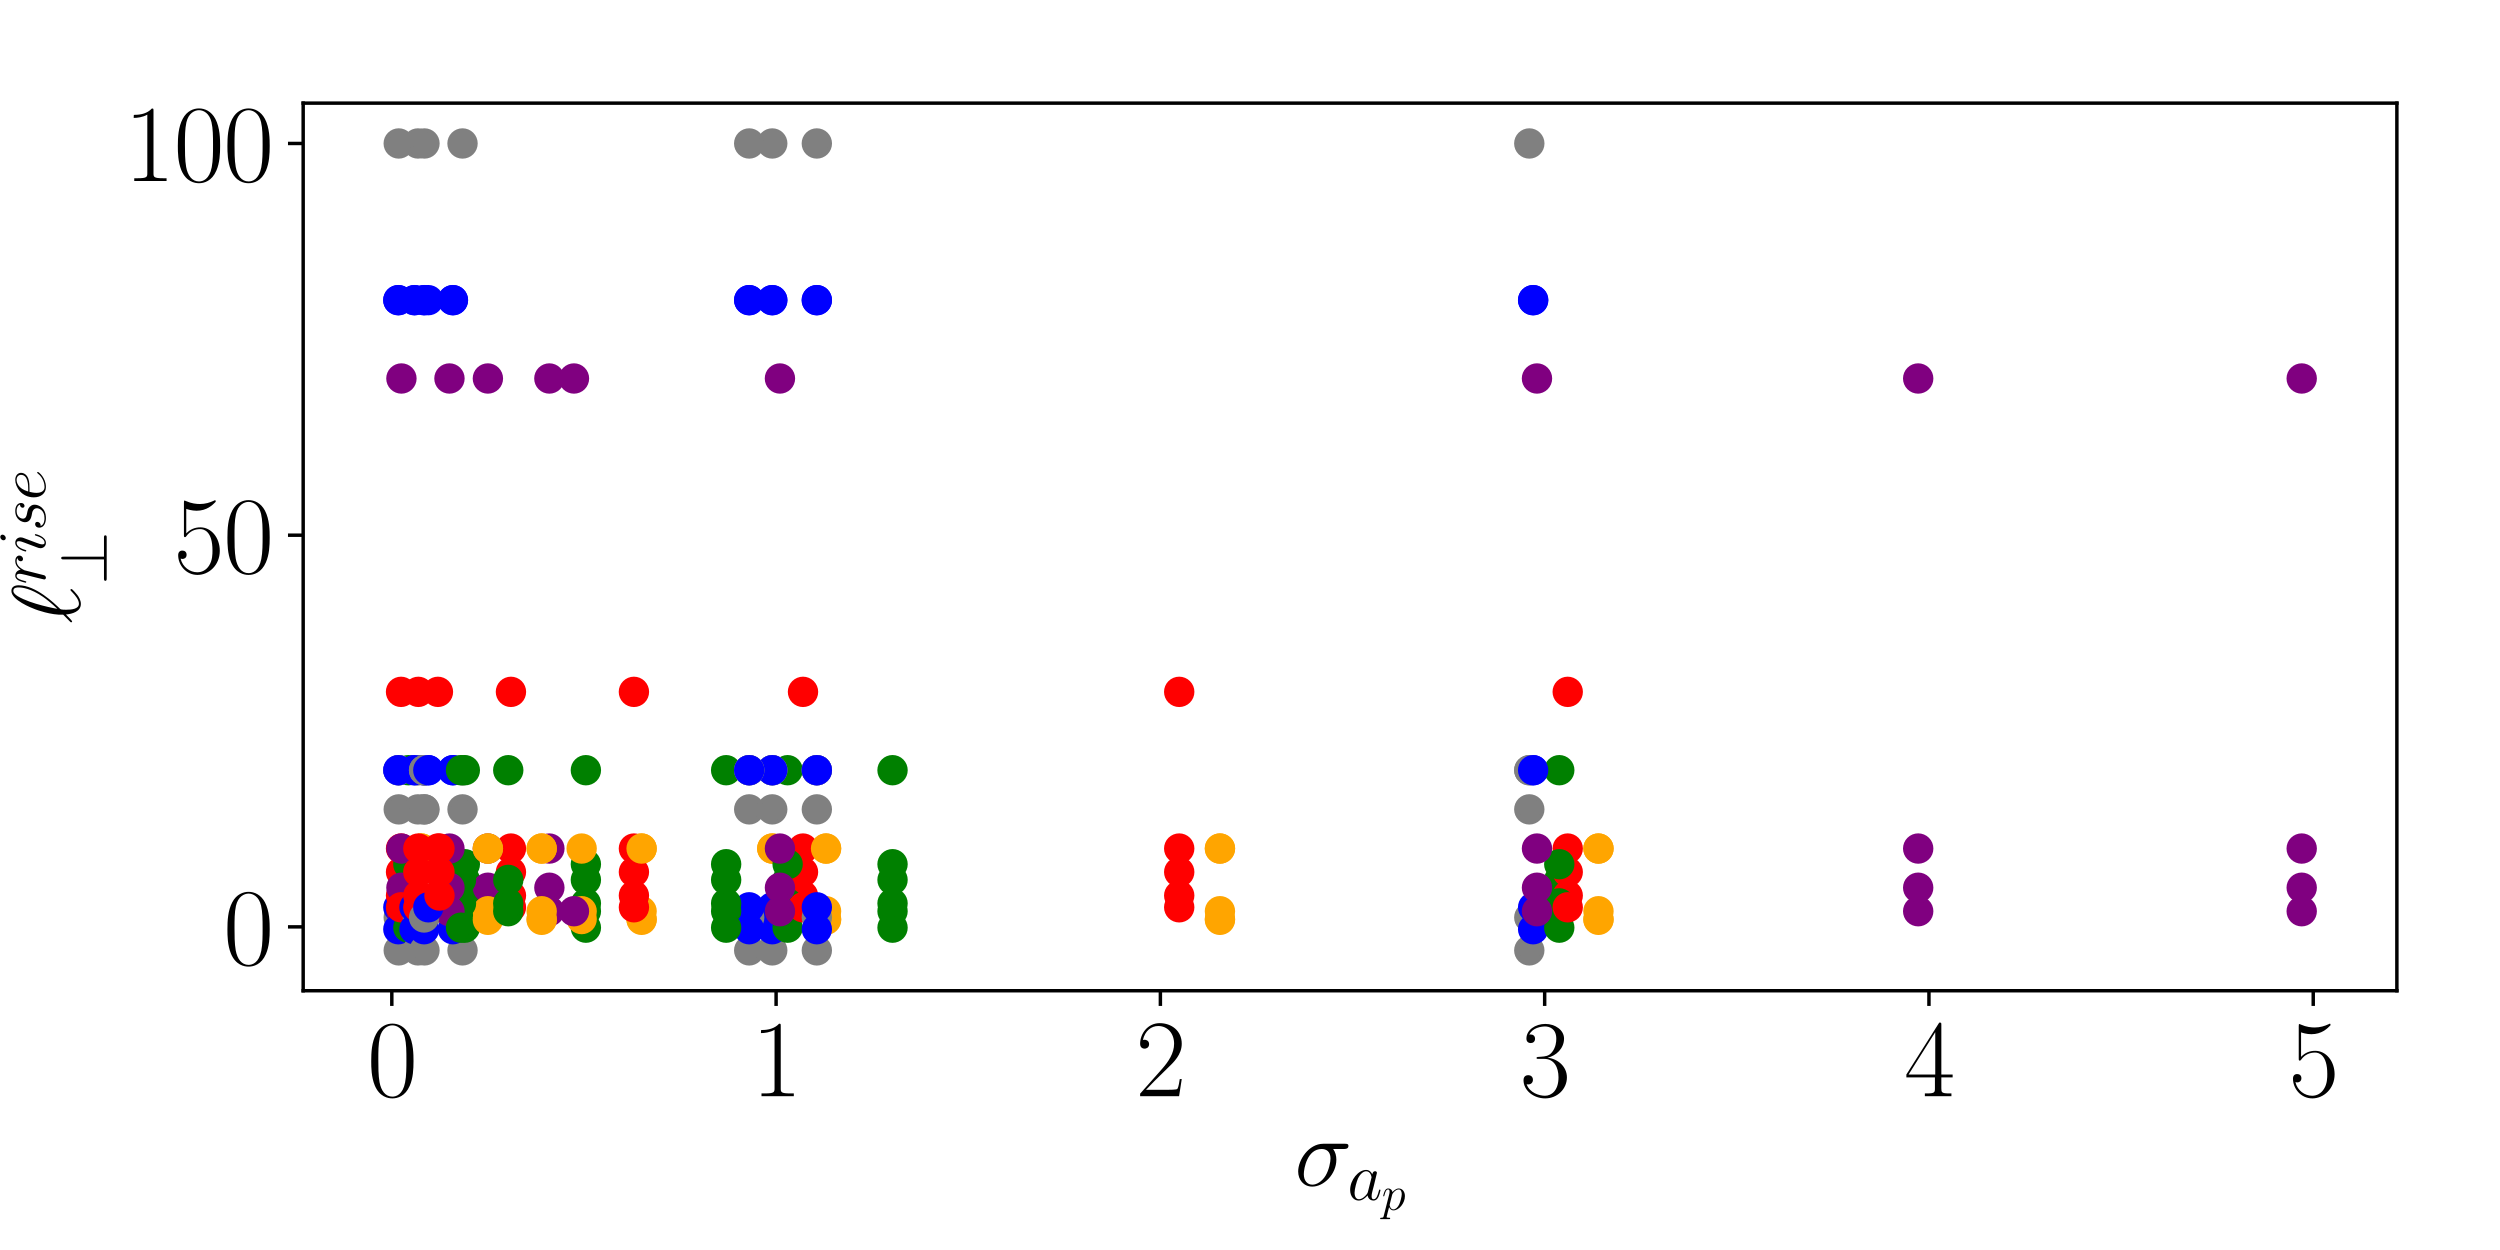 <?xml version="1.0" encoding="utf-8" standalone="no"?>
<!DOCTYPE svg PUBLIC "-//W3C//DTD SVG 1.1//EN"
  "http://www.w3.org/Graphics/SVG/1.1/DTD/svg11.dtd">
<svg xmlns:xlink="http://www.w3.org/1999/xlink" width="576pt" height="288pt" viewBox="0 0 576 288" xmlns="http://www.w3.org/2000/svg" version="1.1">
 <defs>
  <style type="text/css">*{stroke-linejoin: round; stroke-linecap: butt}</style>
 </defs>
 <g id="figure_1">
  <g id="patch_1">
   <path d="M 0 288 
L 576 288 
L 576 0 
L 0 0 
z
" style="fill: #ffffff"/>
  </g>
  <g id="axes_1">
   <g id="patch_2">
    <path d="M 69.852 228.265 
L 552.24 228.265 
L 552.24 23.76 
L 69.852 23.76 
z
" style="fill: #ffffff"/>
   </g>
   <g id="PathCollection_1">
    <defs>
     <path id="m0f20c7b1a8" d="M 0 3 
C 0.796 3 1.559 2.684 2.121 2.121 
C 2.684 1.559 3 0.796 3 0 
C 3 -0.796 2.684 -1.559 2.121 -2.121 
C 1.559 -2.684 0.796 -3 0 -3 
C -0.796 -3 -1.559 -2.684 -2.121 -2.121 
C -2.684 -1.559 -3 -0.796 -3 0 
C -3 0.796 -2.684 1.559 -2.121 2.121 
C -1.559 2.684 -0.796 3 0 3 
z
" style="stroke: #808080"/>
    </defs>
    <g clip-path="url(#pad438f4a51)">
     <use xlink:href="#m0f20c7b1a8" x="91.868" y="186.48" style="fill: #808080; stroke: #808080"/>
    </g>
   </g>
   <g id="PathCollection_2">
    <defs>
     <path id="me989489555" d="M 0 3 
C 0.796 3 1.559 2.684 2.121 2.121 
C 2.684 1.559 3 0.796 3 0 
C 3 -0.796 2.684 -1.559 2.121 -2.121 
C 1.559 -2.684 0.796 -3 0 -3 
C -0.796 -3 -1.559 -2.684 -2.121 -2.121 
C -2.684 -1.559 -3 -0.796 -3 0 
C -3 0.796 -2.684 1.559 -2.121 2.121 
C -1.559 2.684 -0.796 3 0 3 
z
" style="stroke: #0000ff"/>
    </defs>
    <g clip-path="url(#pad438f4a51)">
     <use xlink:href="#me989489555" x="91.779" y="177.455" style="fill: #0000ff; stroke: #0000ff"/>
    </g>
   </g>
   <g id="PathCollection_3">
    <defs>
     <path id="m64dd6b52ab" d="M 0 3 
C 0.796 3 1.559 2.684 2.121 2.121 
C 2.684 1.559 3 0.796 3 0 
C 3 -0.796 2.684 -1.559 2.121 -2.121 
C 1.559 -2.684 0.796 -3 0 -3 
C -0.796 -3 -1.559 -2.684 -2.121 -2.121 
C -2.684 -1.559 -3 -0.796 -3 0 
C -3 0.796 -2.684 1.559 -2.121 2.121 
C -1.559 2.684 -0.796 3 0 3 
z
" style="stroke: #008000"/>
    </defs>
    <g clip-path="url(#pad438f4a51)">
     <use xlink:href="#m64dd6b52ab" x="94.081" y="177.455" style="fill: #008000; stroke: #008000"/>
    </g>
   </g>
   <g id="PathCollection_4">
    <defs>
     <path id="m0083922670" d="M 0 3 
C 0.796 3 1.559 2.684 2.121 2.121 
C 2.684 1.559 3 0.796 3 0 
C 3 -0.796 2.684 -1.559 2.121 -2.121 
C 1.559 -2.684 0.796 -3 0 -3 
C -0.796 -3 -1.559 -2.684 -2.121 -2.121 
C -2.684 -1.559 -3 -0.796 -3 0 
C -3 0.796 -2.684 1.559 -2.121 2.121 
C -1.559 2.684 -0.796 3 0 3 
z
" style="stroke: #ffa500"/>
    </defs>
    <g clip-path="url(#pad438f4a51)">
     <use xlink:href="#m0083922670" x="97.091" y="195.505" style="fill: #ffa500; stroke: #ffa500"/>
    </g>
   </g>
   <g id="PathCollection_5">
    <defs>
     <path id="m18915bc8ac" d="M 0 3 
C 0.796 3 1.559 2.684 2.121 2.121 
C 2.684 1.559 3 0.796 3 0 
C 3 -0.796 2.684 -1.559 2.121 -2.121 
C 1.559 -2.684 0.796 -3 0 -3 
C -0.796 -3 -1.559 -2.684 -2.121 -2.121 
C -2.684 -1.559 -3 -0.796 -3 0 
C -3 0.796 -2.684 1.559 -2.121 2.121 
C -1.559 2.684 -0.796 3 0 3 
z
" style="stroke: #ff0000"/>
    </defs>
    <g clip-path="url(#pad438f4a51)">
     <use xlink:href="#m18915bc8ac" x="92.399" y="195.505" style="fill: #ff0000; stroke: #ff0000"/>
    </g>
   </g>
   <g id="PathCollection_6">
    <defs>
     <path id="mcb2f13bce1" d="M 0 3 
C 0.796 3 1.559 2.684 2.121 2.121 
C 2.684 1.559 3 0.796 3 0 
C 3 -0.796 2.684 -1.559 2.121 -2.121 
C 1.559 -2.684 0.796 -3 0 -3 
C -0.796 -3 -1.559 -2.684 -2.121 -2.121 
C -2.684 -1.559 -3 -0.796 -3 0 
C -3 0.796 -2.684 1.559 -2.121 2.121 
C -1.559 2.684 -0.796 3 0 3 
z
" style="stroke: #800080"/>
    </defs>
    <g clip-path="url(#pad438f4a51)">
     <use xlink:href="#mcb2f13bce1" x="92.487" y="87.205" style="fill: #800080; stroke: #800080"/>
    </g>
   </g>
   <g id="PathCollection_7">
    <g clip-path="url(#pad438f4a51)">
     <use xlink:href="#m0f20c7b1a8" x="91.868" y="211.389" style="fill: #808080; stroke: #808080"/>
    </g>
   </g>
   <g id="PathCollection_8">
    <g clip-path="url(#pad438f4a51)">
     <use xlink:href="#me989489555" x="91.779" y="209.042" style="fill: #0000ff; stroke: #0000ff"/>
    </g>
   </g>
   <g id="PathCollection_9">
    <g clip-path="url(#pad438f4a51)">
     <use xlink:href="#m64dd6b52ab" x="94.081" y="209.945" style="fill: #008000; stroke: #008000"/>
    </g>
   </g>
   <g id="PathCollection_10">
    <g clip-path="url(#pad438f4a51)"/>
   </g>
   <g id="PathCollection_11">
    <g clip-path="url(#pad438f4a51)"/>
   </g>
   <g id="PathCollection_12">
    <g clip-path="url(#pad438f4a51)"/>
   </g>
   <g id="PathCollection_13">
    <g clip-path="url(#pad438f4a51)">
     <use xlink:href="#m0f20c7b1a8" x="91.868" y="177.455" style="fill: #808080; stroke: #808080"/>
    </g>
   </g>
   <g id="PathCollection_14">
    <g clip-path="url(#pad438f4a51)">
     <use xlink:href="#me989489555" x="91.779" y="69.155" style="fill: #0000ff; stroke: #0000ff"/>
    </g>
   </g>
   <g id="PathCollection_15">
    <g clip-path="url(#pad438f4a51)">
     <use xlink:href="#m64dd6b52ab" x="94.081" y="202.725" style="fill: #008000; stroke: #008000"/>
    </g>
   </g>
   <g id="PathCollection_16">
    <g clip-path="url(#pad438f4a51)">
     <use xlink:href="#m0083922670" x="97.091" y="209.945" style="fill: #ffa500; stroke: #ffa500"/>
    </g>
   </g>
   <g id="PathCollection_17">
    <g clip-path="url(#pad438f4a51)">
     <use xlink:href="#m18915bc8ac" x="92.399" y="206.335" style="fill: #ff0000; stroke: #ff0000"/>
    </g>
   </g>
   <g id="PathCollection_18">
    <g clip-path="url(#pad438f4a51)"/>
   </g>
   <g id="PathCollection_19">
    <g clip-path="url(#pad438f4a51)">
     <use xlink:href="#m0f20c7b1a8" x="91.868" y="177.455" style="fill: #808080; stroke: #808080"/>
    </g>
   </g>
   <g id="PathCollection_20">
    <g clip-path="url(#pad438f4a51)">
     <use xlink:href="#me989489555" x="91.779" y="177.455" style="fill: #0000ff; stroke: #0000ff"/>
    </g>
   </g>
   <g id="PathCollection_21">
    <g clip-path="url(#pad438f4a51)">
     <use xlink:href="#m64dd6b52ab" x="94.081" y="208.14" style="fill: #008000; stroke: #008000"/>
    </g>
   </g>
   <g id="PathCollection_22">
    <g clip-path="url(#pad438f4a51)">
     <use xlink:href="#m0083922670" x="97.091" y="211.75" style="fill: #ffa500; stroke: #ffa500"/>
    </g>
   </g>
   <g id="PathCollection_23">
    <g clip-path="url(#pad438f4a51)">
     <use xlink:href="#m18915bc8ac" x="92.399" y="200.92" style="fill: #ff0000; stroke: #ff0000"/>
    </g>
   </g>
   <g id="PathCollection_24">
    <g clip-path="url(#pad438f4a51)">
     <use xlink:href="#mcb2f13bce1" x="92.487" y="209.945" style="fill: #800080; stroke: #800080"/>
    </g>
   </g>
   <g id="PathCollection_25">
    <g clip-path="url(#pad438f4a51)">
     <use xlink:href="#m0f20c7b1a8" x="91.868" y="33.056" style="fill: #808080; stroke: #808080"/>
    </g>
   </g>
   <g id="PathCollection_26">
    <g clip-path="url(#pad438f4a51)">
     <use xlink:href="#me989489555" x="91.779" y="69.155" style="fill: #0000ff; stroke: #0000ff"/>
    </g>
   </g>
   <g id="PathCollection_27">
    <g clip-path="url(#pad438f4a51)">
     <use xlink:href="#m64dd6b52ab" x="94.081" y="199.115" style="fill: #008000; stroke: #008000"/>
    </g>
   </g>
   <g id="PathCollection_28">
    <g clip-path="url(#pad438f4a51)">
     <use xlink:href="#m0083922670" x="97.091" y="195.505" style="fill: #ffa500; stroke: #ffa500"/>
    </g>
   </g>
   <g id="PathCollection_29">
    <g clip-path="url(#pad438f4a51)">
     <use xlink:href="#m18915bc8ac" x="92.399" y="159.405" style="fill: #ff0000; stroke: #ff0000"/>
    </g>
   </g>
   <g id="PathCollection_30">
    <g clip-path="url(#pad438f4a51)">
     <use xlink:href="#mcb2f13bce1" x="92.487" y="204.53" style="fill: #800080; stroke: #800080"/>
    </g>
   </g>
   <g id="PathCollection_31">
    <g clip-path="url(#pad438f4a51)">
     <use xlink:href="#m0f20c7b1a8" x="91.868" y="218.97" style="fill: #808080; stroke: #808080"/>
    </g>
   </g>
   <g id="PathCollection_32">
    <g clip-path="url(#pad438f4a51)">
     <use xlink:href="#me989489555" x="91.779" y="214.096" style="fill: #0000ff; stroke: #0000ff"/>
    </g>
   </g>
   <g id="PathCollection_33">
    <g clip-path="url(#pad438f4a51)">
     <use xlink:href="#m64dd6b52ab" x="94.081" y="213.735" style="fill: #008000; stroke: #008000"/>
    </g>
   </g>
   <g id="PathCollection_34">
    <g clip-path="url(#pad438f4a51)">
     <use xlink:href="#m0083922670" x="97.091" y="211.93" style="fill: #ffa500; stroke: #ffa500"/>
    </g>
   </g>
   <g id="PathCollection_35">
    <g clip-path="url(#pad438f4a51)">
     <use xlink:href="#m18915bc8ac" x="92.399" y="209.042" style="fill: #ff0000; stroke: #ff0000"/>
    </g>
   </g>
   <g id="PathCollection_36">
    <g clip-path="url(#pad438f4a51)">
     <use xlink:href="#mcb2f13bce1" x="92.487" y="195.505" style="fill: #800080; stroke: #800080"/>
    </g>
   </g>
   <g id="PathCollection_37">
    <g clip-path="url(#pad438f4a51)">
     <use xlink:href="#m0f20c7b1a8" x="352.35" y="186.48" style="fill: #808080; stroke: #808080"/>
    </g>
   </g>
   <g id="PathCollection_38">
    <g clip-path="url(#pad438f4a51)">
     <use xlink:href="#me989489555" x="353.235" y="177.455" style="fill: #0000ff; stroke: #0000ff"/>
    </g>
   </g>
   <g id="PathCollection_39">
    <g clip-path="url(#pad438f4a51)">
     <use xlink:href="#m64dd6b52ab" x="359.256" y="177.455" style="fill: #008000; stroke: #008000"/>
    </g>
   </g>
   <g id="PathCollection_40">
    <g clip-path="url(#pad438f4a51)">
     <use xlink:href="#m0083922670" x="368.287" y="195.505" style="fill: #ffa500; stroke: #ffa500"/>
    </g>
   </g>
   <g id="PathCollection_41">
    <g clip-path="url(#pad438f4a51)">
     <use xlink:href="#m18915bc8ac" x="361.204" y="195.505" style="fill: #ff0000; stroke: #ff0000"/>
    </g>
   </g>
   <g id="PathCollection_42">
    <g clip-path="url(#pad438f4a51)">
     <use xlink:href="#mcb2f13bce1" x="530.313" y="87.205" style="fill: #800080; stroke: #800080"/>
    </g>
   </g>
   <g id="PathCollection_43">
    <g clip-path="url(#pad438f4a51)">
     <use xlink:href="#m0f20c7b1a8" x="352.35" y="211.389" style="fill: #808080; stroke: #808080"/>
    </g>
   </g>
   <g id="PathCollection_44">
    <g clip-path="url(#pad438f4a51)">
     <use xlink:href="#me989489555" x="353.235" y="209.042" style="fill: #0000ff; stroke: #0000ff"/>
    </g>
   </g>
   <g id="PathCollection_45">
    <g clip-path="url(#pad438f4a51)">
     <use xlink:href="#m64dd6b52ab" x="359.256" y="209.945" style="fill: #008000; stroke: #008000"/>
    </g>
   </g>
   <g id="PathCollection_46">
    <g clip-path="url(#pad438f4a51)"/>
   </g>
   <g id="PathCollection_47">
    <g clip-path="url(#pad438f4a51)"/>
   </g>
   <g id="PathCollection_48">
    <g clip-path="url(#pad438f4a51)"/>
   </g>
   <g id="PathCollection_49">
    <g clip-path="url(#pad438f4a51)">
     <use xlink:href="#m0f20c7b1a8" x="352.35" y="177.455" style="fill: #808080; stroke: #808080"/>
    </g>
   </g>
   <g id="PathCollection_50">
    <g clip-path="url(#pad438f4a51)">
     <use xlink:href="#me989489555" x="353.235" y="69.155" style="fill: #0000ff; stroke: #0000ff"/>
    </g>
   </g>
   <g id="PathCollection_51">
    <g clip-path="url(#pad438f4a51)">
     <use xlink:href="#m64dd6b52ab" x="359.256" y="202.725" style="fill: #008000; stroke: #008000"/>
    </g>
   </g>
   <g id="PathCollection_52">
    <g clip-path="url(#pad438f4a51)">
     <use xlink:href="#m0083922670" x="368.287" y="209.945" style="fill: #ffa500; stroke: #ffa500"/>
    </g>
   </g>
   <g id="PathCollection_53">
    <g clip-path="url(#pad438f4a51)">
     <use xlink:href="#m18915bc8ac" x="361.204" y="206.335" style="fill: #ff0000; stroke: #ff0000"/>
    </g>
   </g>
   <g id="PathCollection_54">
    <g clip-path="url(#pad438f4a51)"/>
   </g>
   <g id="PathCollection_55">
    <g clip-path="url(#pad438f4a51)">
     <use xlink:href="#m0f20c7b1a8" x="352.35" y="177.455" style="fill: #808080; stroke: #808080"/>
    </g>
   </g>
   <g id="PathCollection_56">
    <g clip-path="url(#pad438f4a51)">
     <use xlink:href="#me989489555" x="353.235" y="177.455" style="fill: #0000ff; stroke: #0000ff"/>
    </g>
   </g>
   <g id="PathCollection_57">
    <g clip-path="url(#pad438f4a51)">
     <use xlink:href="#m64dd6b52ab" x="359.256" y="208.14" style="fill: #008000; stroke: #008000"/>
    </g>
   </g>
   <g id="PathCollection_58">
    <g clip-path="url(#pad438f4a51)">
     <use xlink:href="#m0083922670" x="368.287" y="211.75" style="fill: #ffa500; stroke: #ffa500"/>
    </g>
   </g>
   <g id="PathCollection_59">
    <g clip-path="url(#pad438f4a51)">
     <use xlink:href="#m18915bc8ac" x="361.204" y="200.92" style="fill: #ff0000; stroke: #ff0000"/>
    </g>
   </g>
   <g id="PathCollection_60">
    <g clip-path="url(#pad438f4a51)">
     <use xlink:href="#mcb2f13bce1" x="530.313" y="209.945" style="fill: #800080; stroke: #800080"/>
    </g>
   </g>
   <g id="PathCollection_61">
    <g clip-path="url(#pad438f4a51)">
     <use xlink:href="#m0f20c7b1a8" x="352.35" y="33.056" style="fill: #808080; stroke: #808080"/>
    </g>
   </g>
   <g id="PathCollection_62">
    <g clip-path="url(#pad438f4a51)">
     <use xlink:href="#me989489555" x="353.235" y="69.155" style="fill: #0000ff; stroke: #0000ff"/>
    </g>
   </g>
   <g id="PathCollection_63">
    <g clip-path="url(#pad438f4a51)">
     <use xlink:href="#m64dd6b52ab" x="359.256" y="199.115" style="fill: #008000; stroke: #008000"/>
    </g>
   </g>
   <g id="PathCollection_64">
    <g clip-path="url(#pad438f4a51)">
     <use xlink:href="#m0083922670" x="368.287" y="195.505" style="fill: #ffa500; stroke: #ffa500"/>
    </g>
   </g>
   <g id="PathCollection_65">
    <g clip-path="url(#pad438f4a51)">
     <use xlink:href="#m18915bc8ac" x="361.204" y="159.405" style="fill: #ff0000; stroke: #ff0000"/>
    </g>
   </g>
   <g id="PathCollection_66">
    <g clip-path="url(#pad438f4a51)">
     <use xlink:href="#mcb2f13bce1" x="530.313" y="204.53" style="fill: #800080; stroke: #800080"/>
    </g>
   </g>
   <g id="PathCollection_67">
    <g clip-path="url(#pad438f4a51)">
     <use xlink:href="#m0f20c7b1a8" x="352.35" y="218.97" style="fill: #808080; stroke: #808080"/>
    </g>
   </g>
   <g id="PathCollection_68">
    <g clip-path="url(#pad438f4a51)">
     <use xlink:href="#me989489555" x="353.235" y="214.096" style="fill: #0000ff; stroke: #0000ff"/>
    </g>
   </g>
   <g id="PathCollection_69">
    <g clip-path="url(#pad438f4a51)">
     <use xlink:href="#m64dd6b52ab" x="359.256" y="213.735" style="fill: #008000; stroke: #008000"/>
    </g>
   </g>
   <g id="PathCollection_70">
    <g clip-path="url(#pad438f4a51)">
     <use xlink:href="#m0083922670" x="368.287" y="211.93" style="fill: #ffa500; stroke: #ffa500"/>
    </g>
   </g>
   <g id="PathCollection_71">
    <g clip-path="url(#pad438f4a51)">
     <use xlink:href="#m18915bc8ac" x="361.204" y="209.042" style="fill: #ff0000; stroke: #ff0000"/>
    </g>
   </g>
   <g id="PathCollection_72">
    <g clip-path="url(#pad438f4a51)">
     <use xlink:href="#mcb2f13bce1" x="530.313" y="195.505" style="fill: #800080; stroke: #800080"/>
    </g>
   </g>
   <g id="PathCollection_73">
    <g clip-path="url(#pad438f4a51)">
     <use xlink:href="#m0f20c7b1a8" x="106.565" y="186.48" style="fill: #808080; stroke: #808080"/>
    </g>
   </g>
   <g id="PathCollection_74">
    <g clip-path="url(#pad438f4a51)">
     <use xlink:href="#me989489555" x="104.352" y="177.455" style="fill: #0000ff; stroke: #0000ff"/>
    </g>
   </g>
   <g id="PathCollection_75">
    <g clip-path="url(#pad438f4a51)">
     <use xlink:href="#m64dd6b52ab" x="134.986" y="177.455" style="fill: #008000; stroke: #008000"/>
    </g>
   </g>
   <g id="PathCollection_76">
    <g clip-path="url(#pad438f4a51)">
     <use xlink:href="#m0083922670" x="177.928" y="195.505" style="fill: #ffa500; stroke: #ffa500"/>
    </g>
   </g>
   <g id="PathCollection_77">
    <g clip-path="url(#pad438f4a51)">
     <use xlink:href="#m18915bc8ac" x="117.721" y="195.505" style="fill: #ff0000; stroke: #ff0000"/>
    </g>
   </g>
   <g id="PathCollection_78">
    <g clip-path="url(#pad438f4a51)">
     <use xlink:href="#mcb2f13bce1" x="126.575" y="87.205" style="fill: #800080; stroke: #800080"/>
    </g>
   </g>
   <g id="PathCollection_79">
    <g clip-path="url(#pad438f4a51)">
     <use xlink:href="#m0f20c7b1a8" x="106.565" y="211.389" style="fill: #808080; stroke: #808080"/>
    </g>
   </g>
   <g id="PathCollection_80">
    <g clip-path="url(#pad438f4a51)">
     <use xlink:href="#me989489555" x="104.352" y="209.042" style="fill: #0000ff; stroke: #0000ff"/>
    </g>
   </g>
   <g id="PathCollection_81">
    <g clip-path="url(#pad438f4a51)">
     <use xlink:href="#m64dd6b52ab" x="134.986" y="209.945" style="fill: #008000; stroke: #008000"/>
    </g>
   </g>
   <g id="PathCollection_82">
    <g clip-path="url(#pad438f4a51)"/>
   </g>
   <g id="PathCollection_83">
    <g clip-path="url(#pad438f4a51)"/>
   </g>
   <g id="PathCollection_84">
    <g clip-path="url(#pad438f4a51)"/>
   </g>
   <g id="PathCollection_85">
    <g clip-path="url(#pad438f4a51)">
     <use xlink:href="#m0f20c7b1a8" x="106.565" y="177.455" style="fill: #808080; stroke: #808080"/>
    </g>
   </g>
   <g id="PathCollection_86">
    <g clip-path="url(#pad438f4a51)">
     <use xlink:href="#me989489555" x="104.352" y="69.155" style="fill: #0000ff; stroke: #0000ff"/>
    </g>
   </g>
   <g id="PathCollection_87">
    <g clip-path="url(#pad438f4a51)">
     <use xlink:href="#m64dd6b52ab" x="134.986" y="202.725" style="fill: #008000; stroke: #008000"/>
    </g>
   </g>
   <g id="PathCollection_88">
    <g clip-path="url(#pad438f4a51)">
     <use xlink:href="#m0083922670" x="177.928" y="209.945" style="fill: #ffa500; stroke: #ffa500"/>
    </g>
   </g>
   <g id="PathCollection_89">
    <g clip-path="url(#pad438f4a51)">
     <use xlink:href="#m18915bc8ac" x="117.721" y="206.335" style="fill: #ff0000; stroke: #ff0000"/>
    </g>
   </g>
   <g id="PathCollection_90">
    <g clip-path="url(#pad438f4a51)"/>
   </g>
   <g id="PathCollection_91">
    <g clip-path="url(#pad438f4a51)">
     <use xlink:href="#m0f20c7b1a8" x="106.565" y="177.455" style="fill: #808080; stroke: #808080"/>
    </g>
   </g>
   <g id="PathCollection_92">
    <g clip-path="url(#pad438f4a51)">
     <use xlink:href="#me989489555" x="104.352" y="177.455" style="fill: #0000ff; stroke: #0000ff"/>
    </g>
   </g>
   <g id="PathCollection_93">
    <g clip-path="url(#pad438f4a51)">
     <use xlink:href="#m64dd6b52ab" x="134.986" y="208.14" style="fill: #008000; stroke: #008000"/>
    </g>
   </g>
   <g id="PathCollection_94">
    <g clip-path="url(#pad438f4a51)">
     <use xlink:href="#m0083922670" x="177.928" y="211.75" style="fill: #ffa500; stroke: #ffa500"/>
    </g>
   </g>
   <g id="PathCollection_95">
    <g clip-path="url(#pad438f4a51)">
     <use xlink:href="#m18915bc8ac" x="117.721" y="200.92" style="fill: #ff0000; stroke: #ff0000"/>
    </g>
   </g>
   <g id="PathCollection_96">
    <g clip-path="url(#pad438f4a51)">
     <use xlink:href="#mcb2f13bce1" x="126.575" y="209.945" style="fill: #800080; stroke: #800080"/>
    </g>
   </g>
   <g id="PathCollection_97">
    <g clip-path="url(#pad438f4a51)">
     <use xlink:href="#m0f20c7b1a8" x="106.565" y="33.056" style="fill: #808080; stroke: #808080"/>
    </g>
   </g>
   <g id="PathCollection_98">
    <g clip-path="url(#pad438f4a51)">
     <use xlink:href="#me989489555" x="104.352" y="69.155" style="fill: #0000ff; stroke: #0000ff"/>
    </g>
   </g>
   <g id="PathCollection_99">
    <g clip-path="url(#pad438f4a51)">
     <use xlink:href="#m64dd6b52ab" x="134.986" y="199.115" style="fill: #008000; stroke: #008000"/>
    </g>
   </g>
   <g id="PathCollection_100">
    <g clip-path="url(#pad438f4a51)">
     <use xlink:href="#m0083922670" x="177.928" y="195.505" style="fill: #ffa500; stroke: #ffa500"/>
    </g>
   </g>
   <g id="PathCollection_101">
    <g clip-path="url(#pad438f4a51)">
     <use xlink:href="#m18915bc8ac" x="117.721" y="159.405" style="fill: #ff0000; stroke: #ff0000"/>
    </g>
   </g>
   <g id="PathCollection_102">
    <g clip-path="url(#pad438f4a51)">
     <use xlink:href="#mcb2f13bce1" x="126.575" y="204.53" style="fill: #800080; stroke: #800080"/>
    </g>
   </g>
   <g id="PathCollection_103">
    <g clip-path="url(#pad438f4a51)">
     <use xlink:href="#m0f20c7b1a8" x="106.565" y="218.97" style="fill: #808080; stroke: #808080"/>
    </g>
   </g>
   <g id="PathCollection_104">
    <g clip-path="url(#pad438f4a51)">
     <use xlink:href="#me989489555" x="104.352" y="214.096" style="fill: #0000ff; stroke: #0000ff"/>
    </g>
   </g>
   <g id="PathCollection_105">
    <g clip-path="url(#pad438f4a51)">
     <use xlink:href="#m64dd6b52ab" x="134.986" y="213.735" style="fill: #008000; stroke: #008000"/>
    </g>
   </g>
   <g id="PathCollection_106">
    <g clip-path="url(#pad438f4a51)">
     <use xlink:href="#m0083922670" x="177.928" y="211.93" style="fill: #ffa500; stroke: #ffa500"/>
    </g>
   </g>
   <g id="PathCollection_107">
    <g clip-path="url(#pad438f4a51)">
     <use xlink:href="#m18915bc8ac" x="117.721" y="209.042" style="fill: #ff0000; stroke: #ff0000"/>
    </g>
   </g>
   <g id="PathCollection_108">
    <g clip-path="url(#pad438f4a51)">
     <use xlink:href="#mcb2f13bce1" x="126.575" y="195.505" style="fill: #800080; stroke: #800080"/>
    </g>
   </g>
   <g id="PathCollection_109">
    <g clip-path="url(#pad438f4a51)">
     <use xlink:href="#m0f20c7b1a8" x="177.928" y="186.48" style="fill: #808080; stroke: #808080"/>
    </g>
   </g>
   <g id="PathCollection_110">
    <g clip-path="url(#pad438f4a51)">
     <use xlink:href="#me989489555" x="177.928" y="177.455" style="fill: #0000ff; stroke: #0000ff"/>
    </g>
   </g>
   <g id="PathCollection_111">
    <g clip-path="url(#pad438f4a51)">
     <use xlink:href="#m64dd6b52ab" x="181.469" y="177.455" style="fill: #008000; stroke: #008000"/>
    </g>
   </g>
   <g id="PathCollection_112">
    <g clip-path="url(#pad438f4a51)">
     <use xlink:href="#m0083922670" x="190.323" y="195.505" style="fill: #ffa500; stroke: #ffa500"/>
    </g>
   </g>
   <g id="PathCollection_113">
    <g clip-path="url(#pad438f4a51)">
     <use xlink:href="#m18915bc8ac" x="185.011" y="195.505" style="fill: #ff0000; stroke: #ff0000"/>
    </g>
   </g>
   <g id="PathCollection_114">
    <g clip-path="url(#pad438f4a51)">
     <use xlink:href="#mcb2f13bce1" x="354.12" y="87.205" style="fill: #800080; stroke: #800080"/>
    </g>
   </g>
   <g id="PathCollection_115">
    <g clip-path="url(#pad438f4a51)">
     <use xlink:href="#m0f20c7b1a8" x="177.928" y="211.389" style="fill: #808080; stroke: #808080"/>
    </g>
   </g>
   <g id="PathCollection_116">
    <g clip-path="url(#pad438f4a51)">
     <use xlink:href="#me989489555" x="177.928" y="209.042" style="fill: #0000ff; stroke: #0000ff"/>
    </g>
   </g>
   <g id="PathCollection_117">
    <g clip-path="url(#pad438f4a51)">
     <use xlink:href="#m64dd6b52ab" x="181.469" y="209.945" style="fill: #008000; stroke: #008000"/>
    </g>
   </g>
   <g id="PathCollection_118">
    <g clip-path="url(#pad438f4a51)"/>
   </g>
   <g id="PathCollection_119">
    <g clip-path="url(#pad438f4a51)"/>
   </g>
   <g id="PathCollection_120">
    <g clip-path="url(#pad438f4a51)"/>
   </g>
   <g id="PathCollection_121">
    <g clip-path="url(#pad438f4a51)">
     <use xlink:href="#m0f20c7b1a8" x="177.928" y="177.455" style="fill: #808080; stroke: #808080"/>
    </g>
   </g>
   <g id="PathCollection_122">
    <g clip-path="url(#pad438f4a51)">
     <use xlink:href="#me989489555" x="177.928" y="69.155" style="fill: #0000ff; stroke: #0000ff"/>
    </g>
   </g>
   <g id="PathCollection_123">
    <g clip-path="url(#pad438f4a51)">
     <use xlink:href="#m64dd6b52ab" x="181.469" y="202.725" style="fill: #008000; stroke: #008000"/>
    </g>
   </g>
   <g id="PathCollection_124">
    <g clip-path="url(#pad438f4a51)">
     <use xlink:href="#m0083922670" x="190.323" y="209.945" style="fill: #ffa500; stroke: #ffa500"/>
    </g>
   </g>
   <g id="PathCollection_125">
    <g clip-path="url(#pad438f4a51)">
     <use xlink:href="#m18915bc8ac" x="185.011" y="206.335" style="fill: #ff0000; stroke: #ff0000"/>
    </g>
   </g>
   <g id="PathCollection_126">
    <g clip-path="url(#pad438f4a51)"/>
   </g>
   <g id="PathCollection_127">
    <g clip-path="url(#pad438f4a51)">
     <use xlink:href="#m0f20c7b1a8" x="177.928" y="177.455" style="fill: #808080; stroke: #808080"/>
    </g>
   </g>
   <g id="PathCollection_128">
    <g clip-path="url(#pad438f4a51)">
     <use xlink:href="#me989489555" x="177.928" y="177.455" style="fill: #0000ff; stroke: #0000ff"/>
    </g>
   </g>
   <g id="PathCollection_129">
    <g clip-path="url(#pad438f4a51)">
     <use xlink:href="#m64dd6b52ab" x="181.469" y="208.14" style="fill: #008000; stroke: #008000"/>
    </g>
   </g>
   <g id="PathCollection_130">
    <g clip-path="url(#pad438f4a51)">
     <use xlink:href="#m0083922670" x="190.323" y="211.75" style="fill: #ffa500; stroke: #ffa500"/>
    </g>
   </g>
   <g id="PathCollection_131">
    <g clip-path="url(#pad438f4a51)">
     <use xlink:href="#m18915bc8ac" x="185.011" y="200.92" style="fill: #ff0000; stroke: #ff0000"/>
    </g>
   </g>
   <g id="PathCollection_132">
    <g clip-path="url(#pad438f4a51)">
     <use xlink:href="#mcb2f13bce1" x="354.12" y="209.945" style="fill: #800080; stroke: #800080"/>
    </g>
   </g>
   <g id="PathCollection_133">
    <g clip-path="url(#pad438f4a51)">
     <use xlink:href="#m0f20c7b1a8" x="177.928" y="33.056" style="fill: #808080; stroke: #808080"/>
    </g>
   </g>
   <g id="PathCollection_134">
    <g clip-path="url(#pad438f4a51)">
     <use xlink:href="#me989489555" x="177.928" y="69.155" style="fill: #0000ff; stroke: #0000ff"/>
    </g>
   </g>
   <g id="PathCollection_135">
    <g clip-path="url(#pad438f4a51)">
     <use xlink:href="#m64dd6b52ab" x="181.469" y="199.115" style="fill: #008000; stroke: #008000"/>
    </g>
   </g>
   <g id="PathCollection_136">
    <g clip-path="url(#pad438f4a51)">
     <use xlink:href="#m0083922670" x="190.323" y="195.505" style="fill: #ffa500; stroke: #ffa500"/>
    </g>
   </g>
   <g id="PathCollection_137">
    <g clip-path="url(#pad438f4a51)">
     <use xlink:href="#m18915bc8ac" x="185.011" y="159.405" style="fill: #ff0000; stroke: #ff0000"/>
    </g>
   </g>
   <g id="PathCollection_138">
    <g clip-path="url(#pad438f4a51)">
     <use xlink:href="#mcb2f13bce1" x="354.12" y="204.53" style="fill: #800080; stroke: #800080"/>
    </g>
   </g>
   <g id="PathCollection_139">
    <g clip-path="url(#pad438f4a51)">
     <use xlink:href="#m0f20c7b1a8" x="177.928" y="218.97" style="fill: #808080; stroke: #808080"/>
    </g>
   </g>
   <g id="PathCollection_140">
    <g clip-path="url(#pad438f4a51)">
     <use xlink:href="#me989489555" x="177.928" y="214.096" style="fill: #0000ff; stroke: #0000ff"/>
    </g>
   </g>
   <g id="PathCollection_141">
    <g clip-path="url(#pad438f4a51)">
     <use xlink:href="#m64dd6b52ab" x="181.469" y="213.735" style="fill: #008000; stroke: #008000"/>
    </g>
   </g>
   <g id="PathCollection_142">
    <g clip-path="url(#pad438f4a51)">
     <use xlink:href="#m0083922670" x="190.323" y="211.93" style="fill: #ffa500; stroke: #ffa500"/>
    </g>
   </g>
   <g id="PathCollection_143">
    <g clip-path="url(#pad438f4a51)">
     <use xlink:href="#m18915bc8ac" x="185.011" y="209.042" style="fill: #ff0000; stroke: #ff0000"/>
    </g>
   </g>
   <g id="PathCollection_144">
    <g clip-path="url(#pad438f4a51)">
     <use xlink:href="#mcb2f13bce1" x="354.12" y="195.505" style="fill: #800080; stroke: #800080"/>
    </g>
   </g>
   <g id="PathCollection_145">
    <g clip-path="url(#pad438f4a51)">
     <use xlink:href="#m0f20c7b1a8" x="96.295" y="186.48" style="fill: #808080; stroke: #808080"/>
    </g>
   </g>
   <g id="PathCollection_146">
    <g clip-path="url(#pad438f4a51)">
     <use xlink:href="#me989489555" x="95.498" y="177.455" style="fill: #0000ff; stroke: #0000ff"/>
    </g>
   </g>
   <g id="PathCollection_147">
    <g clip-path="url(#pad438f4a51)">
     <use xlink:href="#m64dd6b52ab" x="107.096" y="177.455" style="fill: #008000; stroke: #008000"/>
    </g>
   </g>
   <g id="PathCollection_148">
    <g clip-path="url(#pad438f4a51)">
     <use xlink:href="#m0083922670" x="124.804" y="195.505" style="fill: #ffa500; stroke: #ffa500"/>
    </g>
   </g>
   <g id="PathCollection_149">
    <g clip-path="url(#pad438f4a51)">
     <use xlink:href="#m18915bc8ac" x="100.899" y="195.505" style="fill: #ff0000; stroke: #ff0000"/>
    </g>
   </g>
   <g id="PathCollection_150">
    <g clip-path="url(#pad438f4a51)">
     <use xlink:href="#mcb2f13bce1" x="112.409" y="87.205" style="fill: #800080; stroke: #800080"/>
    </g>
   </g>
   <g id="PathCollection_151">
    <g clip-path="url(#pad438f4a51)">
     <use xlink:href="#m0f20c7b1a8" x="96.295" y="211.389" style="fill: #808080; stroke: #808080"/>
    </g>
   </g>
   <g id="PathCollection_152">
    <g clip-path="url(#pad438f4a51)">
     <use xlink:href="#me989489555" x="95.498" y="209.042" style="fill: #0000ff; stroke: #0000ff"/>
    </g>
   </g>
   <g id="PathCollection_153">
    <g clip-path="url(#pad438f4a51)">
     <use xlink:href="#m64dd6b52ab" x="107.096" y="209.945" style="fill: #008000; stroke: #008000"/>
    </g>
   </g>
   <g id="PathCollection_154">
    <g clip-path="url(#pad438f4a51)"/>
   </g>
   <g id="PathCollection_155">
    <g clip-path="url(#pad438f4a51)"/>
   </g>
   <g id="PathCollection_156">
    <g clip-path="url(#pad438f4a51)"/>
   </g>
   <g id="PathCollection_157">
    <g clip-path="url(#pad438f4a51)">
     <use xlink:href="#m0f20c7b1a8" x="96.295" y="177.455" style="fill: #808080; stroke: #808080"/>
    </g>
   </g>
   <g id="PathCollection_158">
    <g clip-path="url(#pad438f4a51)">
     <use xlink:href="#me989489555" x="95.498" y="69.155" style="fill: #0000ff; stroke: #0000ff"/>
    </g>
   </g>
   <g id="PathCollection_159">
    <g clip-path="url(#pad438f4a51)">
     <use xlink:href="#m64dd6b52ab" x="107.096" y="202.725" style="fill: #008000; stroke: #008000"/>
    </g>
   </g>
   <g id="PathCollection_160">
    <g clip-path="url(#pad438f4a51)">
     <use xlink:href="#m0083922670" x="124.804" y="209.945" style="fill: #ffa500; stroke: #ffa500"/>
    </g>
   </g>
   <g id="PathCollection_161">
    <g clip-path="url(#pad438f4a51)">
     <use xlink:href="#m18915bc8ac" x="100.899" y="206.335" style="fill: #ff0000; stroke: #ff0000"/>
    </g>
   </g>
   <g id="PathCollection_162">
    <g clip-path="url(#pad438f4a51)"/>
   </g>
   <g id="PathCollection_163">
    <g clip-path="url(#pad438f4a51)">
     <use xlink:href="#m0f20c7b1a8" x="96.295" y="177.455" style="fill: #808080; stroke: #808080"/>
    </g>
   </g>
   <g id="PathCollection_164">
    <g clip-path="url(#pad438f4a51)">
     <use xlink:href="#me989489555" x="95.498" y="177.455" style="fill: #0000ff; stroke: #0000ff"/>
    </g>
   </g>
   <g id="PathCollection_165">
    <g clip-path="url(#pad438f4a51)">
     <use xlink:href="#m64dd6b52ab" x="107.096" y="208.14" style="fill: #008000; stroke: #008000"/>
    </g>
   </g>
   <g id="PathCollection_166">
    <g clip-path="url(#pad438f4a51)">
     <use xlink:href="#m0083922670" x="124.804" y="211.75" style="fill: #ffa500; stroke: #ffa500"/>
    </g>
   </g>
   <g id="PathCollection_167">
    <g clip-path="url(#pad438f4a51)">
     <use xlink:href="#m18915bc8ac" x="100.899" y="200.92" style="fill: #ff0000; stroke: #ff0000"/>
    </g>
   </g>
   <g id="PathCollection_168">
    <g clip-path="url(#pad438f4a51)">
     <use xlink:href="#mcb2f13bce1" x="112.409" y="209.945" style="fill: #800080; stroke: #800080"/>
    </g>
   </g>
   <g id="PathCollection_169">
    <g clip-path="url(#pad438f4a51)">
     <use xlink:href="#m0f20c7b1a8" x="96.295" y="33.056" style="fill: #808080; stroke: #808080"/>
    </g>
   </g>
   <g id="PathCollection_170">
    <g clip-path="url(#pad438f4a51)">
     <use xlink:href="#me989489555" x="95.498" y="69.155" style="fill: #0000ff; stroke: #0000ff"/>
    </g>
   </g>
   <g id="PathCollection_171">
    <g clip-path="url(#pad438f4a51)">
     <use xlink:href="#m64dd6b52ab" x="107.096" y="199.115" style="fill: #008000; stroke: #008000"/>
    </g>
   </g>
   <g id="PathCollection_172">
    <g clip-path="url(#pad438f4a51)">
     <use xlink:href="#m0083922670" x="124.804" y="195.505" style="fill: #ffa500; stroke: #ffa500"/>
    </g>
   </g>
   <g id="PathCollection_173">
    <g clip-path="url(#pad438f4a51)">
     <use xlink:href="#m18915bc8ac" x="100.899" y="159.405" style="fill: #ff0000; stroke: #ff0000"/>
    </g>
   </g>
   <g id="PathCollection_174">
    <g clip-path="url(#pad438f4a51)">
     <use xlink:href="#mcb2f13bce1" x="112.409" y="204.53" style="fill: #800080; stroke: #800080"/>
    </g>
   </g>
   <g id="PathCollection_175">
    <g clip-path="url(#pad438f4a51)">
     <use xlink:href="#m0f20c7b1a8" x="96.295" y="218.97" style="fill: #808080; stroke: #808080"/>
    </g>
   </g>
   <g id="PathCollection_176">
    <g clip-path="url(#pad438f4a51)">
     <use xlink:href="#me989489555" x="95.498" y="214.096" style="fill: #0000ff; stroke: #0000ff"/>
    </g>
   </g>
   <g id="PathCollection_177">
    <g clip-path="url(#pad438f4a51)">
     <use xlink:href="#m64dd6b52ab" x="107.096" y="213.735" style="fill: #008000; stroke: #008000"/>
    </g>
   </g>
   <g id="PathCollection_178">
    <g clip-path="url(#pad438f4a51)">
     <use xlink:href="#m0083922670" x="124.804" y="211.93" style="fill: #ffa500; stroke: #ffa500"/>
    </g>
   </g>
   <g id="PathCollection_179">
    <g clip-path="url(#pad438f4a51)">
     <use xlink:href="#m18915bc8ac" x="100.899" y="209.042" style="fill: #ff0000; stroke: #ff0000"/>
    </g>
   </g>
   <g id="PathCollection_180">
    <g clip-path="url(#pad438f4a51)">
     <use xlink:href="#mcb2f13bce1" x="112.409" y="195.505" style="fill: #800080; stroke: #800080"/>
    </g>
   </g>
   <g id="PathCollection_181">
    <g clip-path="url(#pad438f4a51)">
     <use xlink:href="#m0f20c7b1a8" x="172.615" y="186.48" style="fill: #808080; stroke: #808080"/>
    </g>
   </g>
   <g id="PathCollection_182">
    <g clip-path="url(#pad438f4a51)">
     <use xlink:href="#me989489555" x="172.615" y="177.455" style="fill: #0000ff; stroke: #0000ff"/>
    </g>
   </g>
   <g id="PathCollection_183">
    <g clip-path="url(#pad438f4a51)">
     <use xlink:href="#m64dd6b52ab" x="167.303" y="177.455" style="fill: #008000; stroke: #008000"/>
    </g>
   </g>
   <g id="PathCollection_184">
    <g clip-path="url(#pad438f4a51)">
     <use xlink:href="#m0083922670" x="147.824" y="195.505" style="fill: #ffa500; stroke: #ffa500"/>
    </g>
   </g>
   <g id="PathCollection_185">
    <g clip-path="url(#pad438f4a51)">
     <use xlink:href="#m18915bc8ac" x="146.054" y="195.505" style="fill: #ff0000; stroke: #ff0000"/>
    </g>
   </g>
   <g id="PathCollection_186">
    <g clip-path="url(#pad438f4a51)">
     <use xlink:href="#mcb2f13bce1" x="179.698" y="87.205" style="fill: #800080; stroke: #800080"/>
    </g>
   </g>
   <g id="PathCollection_187">
    <g clip-path="url(#pad438f4a51)">
     <use xlink:href="#m0f20c7b1a8" x="172.615" y="211.389" style="fill: #808080; stroke: #808080"/>
    </g>
   </g>
   <g id="PathCollection_188">
    <g clip-path="url(#pad438f4a51)">
     <use xlink:href="#me989489555" x="172.615" y="209.042" style="fill: #0000ff; stroke: #0000ff"/>
    </g>
   </g>
   <g id="PathCollection_189">
    <g clip-path="url(#pad438f4a51)">
     <use xlink:href="#m64dd6b52ab" x="167.303" y="209.945" style="fill: #008000; stroke: #008000"/>
    </g>
   </g>
   <g id="PathCollection_190">
    <g clip-path="url(#pad438f4a51)"/>
   </g>
   <g id="PathCollection_191">
    <g clip-path="url(#pad438f4a51)"/>
   </g>
   <g id="PathCollection_192">
    <g clip-path="url(#pad438f4a51)"/>
   </g>
   <g id="PathCollection_193">
    <g clip-path="url(#pad438f4a51)">
     <use xlink:href="#m0f20c7b1a8" x="172.615" y="177.455" style="fill: #808080; stroke: #808080"/>
    </g>
   </g>
   <g id="PathCollection_194">
    <g clip-path="url(#pad438f4a51)">
     <use xlink:href="#me989489555" x="172.615" y="69.155" style="fill: #0000ff; stroke: #0000ff"/>
    </g>
   </g>
   <g id="PathCollection_195">
    <g clip-path="url(#pad438f4a51)">
     <use xlink:href="#m64dd6b52ab" x="167.303" y="202.725" style="fill: #008000; stroke: #008000"/>
    </g>
   </g>
   <g id="PathCollection_196">
    <g clip-path="url(#pad438f4a51)">
     <use xlink:href="#m0083922670" x="147.824" y="209.945" style="fill: #ffa500; stroke: #ffa500"/>
    </g>
   </g>
   <g id="PathCollection_197">
    <g clip-path="url(#pad438f4a51)">
     <use xlink:href="#m18915bc8ac" x="146.054" y="206.335" style="fill: #ff0000; stroke: #ff0000"/>
    </g>
   </g>
   <g id="PathCollection_198">
    <g clip-path="url(#pad438f4a51)"/>
   </g>
   <g id="PathCollection_199">
    <g clip-path="url(#pad438f4a51)">
     <use xlink:href="#m0f20c7b1a8" x="172.615" y="177.455" style="fill: #808080; stroke: #808080"/>
    </g>
   </g>
   <g id="PathCollection_200">
    <g clip-path="url(#pad438f4a51)">
     <use xlink:href="#me989489555" x="172.615" y="177.455" style="fill: #0000ff; stroke: #0000ff"/>
    </g>
   </g>
   <g id="PathCollection_201">
    <g clip-path="url(#pad438f4a51)">
     <use xlink:href="#m64dd6b52ab" x="167.303" y="208.14" style="fill: #008000; stroke: #008000"/>
    </g>
   </g>
   <g id="PathCollection_202">
    <g clip-path="url(#pad438f4a51)">
     <use xlink:href="#m0083922670" x="147.824" y="211.75" style="fill: #ffa500; stroke: #ffa500"/>
    </g>
   </g>
   <g id="PathCollection_203">
    <g clip-path="url(#pad438f4a51)">
     <use xlink:href="#m18915bc8ac" x="146.054" y="200.92" style="fill: #ff0000; stroke: #ff0000"/>
    </g>
   </g>
   <g id="PathCollection_204">
    <g clip-path="url(#pad438f4a51)">
     <use xlink:href="#mcb2f13bce1" x="179.698" y="209.945" style="fill: #800080; stroke: #800080"/>
    </g>
   </g>
   <g id="PathCollection_205">
    <g clip-path="url(#pad438f4a51)">
     <use xlink:href="#m0f20c7b1a8" x="172.615" y="33.056" style="fill: #808080; stroke: #808080"/>
    </g>
   </g>
   <g id="PathCollection_206">
    <g clip-path="url(#pad438f4a51)">
     <use xlink:href="#me989489555" x="172.615" y="69.155" style="fill: #0000ff; stroke: #0000ff"/>
    </g>
   </g>
   <g id="PathCollection_207">
    <g clip-path="url(#pad438f4a51)">
     <use xlink:href="#m64dd6b52ab" x="167.303" y="199.115" style="fill: #008000; stroke: #008000"/>
    </g>
   </g>
   <g id="PathCollection_208">
    <g clip-path="url(#pad438f4a51)">
     <use xlink:href="#m0083922670" x="147.824" y="195.505" style="fill: #ffa500; stroke: #ffa500"/>
    </g>
   </g>
   <g id="PathCollection_209">
    <g clip-path="url(#pad438f4a51)">
     <use xlink:href="#m18915bc8ac" x="146.054" y="159.405" style="fill: #ff0000; stroke: #ff0000"/>
    </g>
   </g>
   <g id="PathCollection_210">
    <g clip-path="url(#pad438f4a51)">
     <use xlink:href="#mcb2f13bce1" x="179.698" y="204.53" style="fill: #800080; stroke: #800080"/>
    </g>
   </g>
   <g id="PathCollection_211">
    <g clip-path="url(#pad438f4a51)">
     <use xlink:href="#m0f20c7b1a8" x="172.615" y="218.97" style="fill: #808080; stroke: #808080"/>
    </g>
   </g>
   <g id="PathCollection_212">
    <g clip-path="url(#pad438f4a51)">
     <use xlink:href="#me989489555" x="172.615" y="214.096" style="fill: #0000ff; stroke: #0000ff"/>
    </g>
   </g>
   <g id="PathCollection_213">
    <g clip-path="url(#pad438f4a51)">
     <use xlink:href="#m64dd6b52ab" x="167.303" y="213.735" style="fill: #008000; stroke: #008000"/>
    </g>
   </g>
   <g id="PathCollection_214">
    <g clip-path="url(#pad438f4a51)">
     <use xlink:href="#m0083922670" x="147.824" y="211.93" style="fill: #ffa500; stroke: #ffa500"/>
    </g>
   </g>
   <g id="PathCollection_215">
    <g clip-path="url(#pad438f4a51)">
     <use xlink:href="#m18915bc8ac" x="146.054" y="209.042" style="fill: #ff0000; stroke: #ff0000"/>
    </g>
   </g>
   <g id="PathCollection_216">
    <g clip-path="url(#pad438f4a51)">
     <use xlink:href="#mcb2f13bce1" x="179.698" y="195.505" style="fill: #800080; stroke: #800080"/>
    </g>
   </g>
   <g id="PathCollection_217">
    <g clip-path="url(#pad438f4a51)">
     <use xlink:href="#m0f20c7b1a8" x="97.8" y="186.48" style="fill: #808080; stroke: #808080"/>
    </g>
   </g>
   <g id="PathCollection_218">
    <g clip-path="url(#pad438f4a51)">
     <use xlink:href="#me989489555" x="97.711" y="177.455" style="fill: #0000ff; stroke: #0000ff"/>
    </g>
   </g>
   <g id="PathCollection_219">
    <g clip-path="url(#pad438f4a51)">
     <use xlink:href="#m64dd6b52ab" x="106.211" y="177.455" style="fill: #008000; stroke: #008000"/>
    </g>
   </g>
   <g id="PathCollection_220">
    <g clip-path="url(#pad438f4a51)">
     <use xlink:href="#m0083922670" x="112.409" y="195.505" style="fill: #ffa500; stroke: #ffa500"/>
    </g>
   </g>
   <g id="PathCollection_221">
    <g clip-path="url(#pad438f4a51)">
     <use xlink:href="#m18915bc8ac" x="96.383" y="195.505" style="fill: #ff0000; stroke: #ff0000"/>
    </g>
   </g>
   <g id="PathCollection_222">
    <g clip-path="url(#pad438f4a51)">
     <use xlink:href="#mcb2f13bce1" x="103.555" y="87.205" style="fill: #800080; stroke: #800080"/>
    </g>
   </g>
   <g id="PathCollection_223">
    <g clip-path="url(#pad438f4a51)">
     <use xlink:href="#m0f20c7b1a8" x="97.8" y="211.389" style="fill: #808080; stroke: #808080"/>
    </g>
   </g>
   <g id="PathCollection_224">
    <g clip-path="url(#pad438f4a51)">
     <use xlink:href="#me989489555" x="97.711" y="209.042" style="fill: #0000ff; stroke: #0000ff"/>
    </g>
   </g>
   <g id="PathCollection_225">
    <g clip-path="url(#pad438f4a51)">
     <use xlink:href="#m64dd6b52ab" x="106.211" y="209.945" style="fill: #008000; stroke: #008000"/>
    </g>
   </g>
   <g id="PathCollection_226">
    <g clip-path="url(#pad438f4a51)"/>
   </g>
   <g id="PathCollection_227">
    <g clip-path="url(#pad438f4a51)"/>
   </g>
   <g id="PathCollection_228">
    <g clip-path="url(#pad438f4a51)"/>
   </g>
   <g id="PathCollection_229">
    <g clip-path="url(#pad438f4a51)">
     <use xlink:href="#m0f20c7b1a8" x="97.8" y="177.455" style="fill: #808080; stroke: #808080"/>
    </g>
   </g>
   <g id="PathCollection_230">
    <g clip-path="url(#pad438f4a51)">
     <use xlink:href="#me989489555" x="97.711" y="69.155" style="fill: #0000ff; stroke: #0000ff"/>
    </g>
   </g>
   <g id="PathCollection_231">
    <g clip-path="url(#pad438f4a51)">
     <use xlink:href="#m64dd6b52ab" x="106.211" y="202.725" style="fill: #008000; stroke: #008000"/>
    </g>
   </g>
   <g id="PathCollection_232">
    <g clip-path="url(#pad438f4a51)">
     <use xlink:href="#m0083922670" x="112.409" y="209.945" style="fill: #ffa500; stroke: #ffa500"/>
    </g>
   </g>
   <g id="PathCollection_233">
    <g clip-path="url(#pad438f4a51)">
     <use xlink:href="#m18915bc8ac" x="96.383" y="206.335" style="fill: #ff0000; stroke: #ff0000"/>
    </g>
   </g>
   <g id="PathCollection_234">
    <g clip-path="url(#pad438f4a51)"/>
   </g>
   <g id="PathCollection_235">
    <g clip-path="url(#pad438f4a51)">
     <use xlink:href="#m0f20c7b1a8" x="97.8" y="177.455" style="fill: #808080; stroke: #808080"/>
    </g>
   </g>
   <g id="PathCollection_236">
    <g clip-path="url(#pad438f4a51)">
     <use xlink:href="#me989489555" x="97.711" y="177.455" style="fill: #0000ff; stroke: #0000ff"/>
    </g>
   </g>
   <g id="PathCollection_237">
    <g clip-path="url(#pad438f4a51)">
     <use xlink:href="#m64dd6b52ab" x="106.211" y="208.14" style="fill: #008000; stroke: #008000"/>
    </g>
   </g>
   <g id="PathCollection_238">
    <g clip-path="url(#pad438f4a51)">
     <use xlink:href="#m0083922670" x="112.409" y="211.75" style="fill: #ffa500; stroke: #ffa500"/>
    </g>
   </g>
   <g id="PathCollection_239">
    <g clip-path="url(#pad438f4a51)">
     <use xlink:href="#m18915bc8ac" x="96.383" y="200.92" style="fill: #ff0000; stroke: #ff0000"/>
    </g>
   </g>
   <g id="PathCollection_240">
    <g clip-path="url(#pad438f4a51)">
     <use xlink:href="#mcb2f13bce1" x="103.555" y="209.945" style="fill: #800080; stroke: #800080"/>
    </g>
   </g>
   <g id="PathCollection_241">
    <g clip-path="url(#pad438f4a51)">
     <use xlink:href="#m0f20c7b1a8" x="97.8" y="33.056" style="fill: #808080; stroke: #808080"/>
    </g>
   </g>
   <g id="PathCollection_242">
    <g clip-path="url(#pad438f4a51)">
     <use xlink:href="#me989489555" x="97.711" y="69.155" style="fill: #0000ff; stroke: #0000ff"/>
    </g>
   </g>
   <g id="PathCollection_243">
    <g clip-path="url(#pad438f4a51)">
     <use xlink:href="#m64dd6b52ab" x="106.211" y="199.115" style="fill: #008000; stroke: #008000"/>
    </g>
   </g>
   <g id="PathCollection_244">
    <g clip-path="url(#pad438f4a51)">
     <use xlink:href="#m0083922670" x="112.409" y="195.505" style="fill: #ffa500; stroke: #ffa500"/>
    </g>
   </g>
   <g id="PathCollection_245">
    <g clip-path="url(#pad438f4a51)">
     <use xlink:href="#m18915bc8ac" x="96.383" y="159.405" style="fill: #ff0000; stroke: #ff0000"/>
    </g>
   </g>
   <g id="PathCollection_246">
    <g clip-path="url(#pad438f4a51)">
     <use xlink:href="#mcb2f13bce1" x="103.555" y="204.53" style="fill: #800080; stroke: #800080"/>
    </g>
   </g>
   <g id="PathCollection_247">
    <g clip-path="url(#pad438f4a51)">
     <use xlink:href="#m0f20c7b1a8" x="97.8" y="218.97" style="fill: #808080; stroke: #808080"/>
    </g>
   </g>
   <g id="PathCollection_248">
    <g clip-path="url(#pad438f4a51)">
     <use xlink:href="#me989489555" x="97.711" y="214.096" style="fill: #0000ff; stroke: #0000ff"/>
    </g>
   </g>
   <g id="PathCollection_249">
    <g clip-path="url(#pad438f4a51)">
     <use xlink:href="#m64dd6b52ab" x="106.211" y="213.735" style="fill: #008000; stroke: #008000"/>
    </g>
   </g>
   <g id="PathCollection_250">
    <g clip-path="url(#pad438f4a51)">
     <use xlink:href="#m0083922670" x="112.409" y="211.93" style="fill: #ffa500; stroke: #ffa500"/>
    </g>
   </g>
   <g id="PathCollection_251">
    <g clip-path="url(#pad438f4a51)">
     <use xlink:href="#m18915bc8ac" x="96.383" y="209.042" style="fill: #ff0000; stroke: #ff0000"/>
    </g>
   </g>
   <g id="PathCollection_252">
    <g clip-path="url(#pad438f4a51)">
     <use xlink:href="#mcb2f13bce1" x="103.555" y="195.505" style="fill: #800080; stroke: #800080"/>
    </g>
   </g>
   <g id="PathCollection_253">
    <g clip-path="url(#pad438f4a51)">
     <use xlink:href="#m0f20c7b1a8" x="188.198" y="186.48" style="fill: #808080; stroke: #808080"/>
    </g>
   </g>
   <g id="PathCollection_254">
    <g clip-path="url(#pad438f4a51)">
     <use xlink:href="#me989489555" x="188.198" y="177.455" style="fill: #0000ff; stroke: #0000ff"/>
    </g>
   </g>
   <g id="PathCollection_255">
    <g clip-path="url(#pad438f4a51)">
     <use xlink:href="#m64dd6b52ab" x="205.64" y="177.455" style="fill: #008000; stroke: #008000"/>
    </g>
   </g>
   <g id="PathCollection_256">
    <g clip-path="url(#pad438f4a51)">
     <use xlink:href="#m0083922670" x="281.076" y="195.505" style="fill: #ffa500; stroke: #ffa500"/>
    </g>
   </g>
   <g id="PathCollection_257">
    <g clip-path="url(#pad438f4a51)">
     <use xlink:href="#m18915bc8ac" x="271.691" y="195.505" style="fill: #ff0000; stroke: #ff0000"/>
    </g>
   </g>
   <g id="PathCollection_258">
    <g clip-path="url(#pad438f4a51)">
     <use xlink:href="#mcb2f13bce1" x="441.951" y="87.205" style="fill: #800080; stroke: #800080"/>
    </g>
   </g>
   <g id="PathCollection_259">
    <g clip-path="url(#pad438f4a51)">
     <use xlink:href="#m0f20c7b1a8" x="188.198" y="211.389" style="fill: #808080; stroke: #808080"/>
    </g>
   </g>
   <g id="PathCollection_260">
    <g clip-path="url(#pad438f4a51)">
     <use xlink:href="#me989489555" x="188.198" y="209.042" style="fill: #0000ff; stroke: #0000ff"/>
    </g>
   </g>
   <g id="PathCollection_261">
    <g clip-path="url(#pad438f4a51)">
     <use xlink:href="#m64dd6b52ab" x="205.64" y="209.945" style="fill: #008000; stroke: #008000"/>
    </g>
   </g>
   <g id="PathCollection_262">
    <g clip-path="url(#pad438f4a51)"/>
   </g>
   <g id="PathCollection_263">
    <g clip-path="url(#pad438f4a51)"/>
   </g>
   <g id="PathCollection_264">
    <g clip-path="url(#pad438f4a51)"/>
   </g>
   <g id="PathCollection_265">
    <g clip-path="url(#pad438f4a51)">
     <use xlink:href="#m0f20c7b1a8" x="188.198" y="177.455" style="fill: #808080; stroke: #808080"/>
    </g>
   </g>
   <g id="PathCollection_266">
    <g clip-path="url(#pad438f4a51)">
     <use xlink:href="#me989489555" x="188.198" y="69.155" style="fill: #0000ff; stroke: #0000ff"/>
    </g>
   </g>
   <g id="PathCollection_267">
    <g clip-path="url(#pad438f4a51)">
     <use xlink:href="#m64dd6b52ab" x="205.64" y="202.725" style="fill: #008000; stroke: #008000"/>
    </g>
   </g>
   <g id="PathCollection_268">
    <g clip-path="url(#pad438f4a51)">
     <use xlink:href="#m0083922670" x="281.076" y="209.945" style="fill: #ffa500; stroke: #ffa500"/>
    </g>
   </g>
   <g id="PathCollection_269">
    <g clip-path="url(#pad438f4a51)">
     <use xlink:href="#m18915bc8ac" x="271.691" y="206.335" style="fill: #ff0000; stroke: #ff0000"/>
    </g>
   </g>
   <g id="PathCollection_270">
    <g clip-path="url(#pad438f4a51)"/>
   </g>
   <g id="PathCollection_271">
    <g clip-path="url(#pad438f4a51)">
     <use xlink:href="#m0f20c7b1a8" x="188.198" y="177.455" style="fill: #808080; stroke: #808080"/>
    </g>
   </g>
   <g id="PathCollection_272">
    <g clip-path="url(#pad438f4a51)">
     <use xlink:href="#me989489555" x="188.198" y="177.455" style="fill: #0000ff; stroke: #0000ff"/>
    </g>
   </g>
   <g id="PathCollection_273">
    <g clip-path="url(#pad438f4a51)">
     <use xlink:href="#m64dd6b52ab" x="205.64" y="208.14" style="fill: #008000; stroke: #008000"/>
    </g>
   </g>
   <g id="PathCollection_274">
    <g clip-path="url(#pad438f4a51)">
     <use xlink:href="#m0083922670" x="281.076" y="211.75" style="fill: #ffa500; stroke: #ffa500"/>
    </g>
   </g>
   <g id="PathCollection_275">
    <g clip-path="url(#pad438f4a51)">
     <use xlink:href="#m18915bc8ac" x="271.691" y="200.92" style="fill: #ff0000; stroke: #ff0000"/>
    </g>
   </g>
   <g id="PathCollection_276">
    <g clip-path="url(#pad438f4a51)">
     <use xlink:href="#mcb2f13bce1" x="441.951" y="209.945" style="fill: #800080; stroke: #800080"/>
    </g>
   </g>
   <g id="PathCollection_277">
    <g clip-path="url(#pad438f4a51)">
     <use xlink:href="#m0f20c7b1a8" x="188.198" y="33.056" style="fill: #808080; stroke: #808080"/>
    </g>
   </g>
   <g id="PathCollection_278">
    <g clip-path="url(#pad438f4a51)">
     <use xlink:href="#me989489555" x="188.198" y="69.155" style="fill: #0000ff; stroke: #0000ff"/>
    </g>
   </g>
   <g id="PathCollection_279">
    <g clip-path="url(#pad438f4a51)">
     <use xlink:href="#m64dd6b52ab" x="205.64" y="199.115" style="fill: #008000; stroke: #008000"/>
    </g>
   </g>
   <g id="PathCollection_280">
    <g clip-path="url(#pad438f4a51)">
     <use xlink:href="#m0083922670" x="281.076" y="195.505" style="fill: #ffa500; stroke: #ffa500"/>
    </g>
   </g>
   <g id="PathCollection_281">
    <g clip-path="url(#pad438f4a51)">
     <use xlink:href="#m18915bc8ac" x="271.691" y="159.405" style="fill: #ff0000; stroke: #ff0000"/>
    </g>
   </g>
   <g id="PathCollection_282">
    <g clip-path="url(#pad438f4a51)">
     <use xlink:href="#mcb2f13bce1" x="441.951" y="204.53" style="fill: #800080; stroke: #800080"/>
    </g>
   </g>
   <g id="PathCollection_283">
    <g clip-path="url(#pad438f4a51)">
     <use xlink:href="#m0f20c7b1a8" x="188.198" y="218.97" style="fill: #808080; stroke: #808080"/>
    </g>
   </g>
   <g id="PathCollection_284">
    <g clip-path="url(#pad438f4a51)">
     <use xlink:href="#me989489555" x="188.198" y="214.096" style="fill: #0000ff; stroke: #0000ff"/>
    </g>
   </g>
   <g id="PathCollection_285">
    <g clip-path="url(#pad438f4a51)">
     <use xlink:href="#m64dd6b52ab" x="205.64" y="213.735" style="fill: #008000; stroke: #008000"/>
    </g>
   </g>
   <g id="PathCollection_286">
    <g clip-path="url(#pad438f4a51)">
     <use xlink:href="#m0083922670" x="281.076" y="211.93" style="fill: #ffa500; stroke: #ffa500"/>
    </g>
   </g>
   <g id="PathCollection_287">
    <g clip-path="url(#pad438f4a51)">
     <use xlink:href="#m18915bc8ac" x="271.691" y="209.042" style="fill: #ff0000; stroke: #ff0000"/>
    </g>
   </g>
   <g id="PathCollection_288">
    <g clip-path="url(#pad438f4a51)">
     <use xlink:href="#mcb2f13bce1" x="441.951" y="195.505" style="fill: #800080; stroke: #800080"/>
    </g>
   </g>
   <g id="PathCollection_289">
    <g clip-path="url(#pad438f4a51)">
     <use xlink:href="#m0f20c7b1a8" x="97.711" y="186.48" style="fill: #808080; stroke: #808080"/>
    </g>
   </g>
   <g id="PathCollection_290">
    <g clip-path="url(#pad438f4a51)">
     <use xlink:href="#me989489555" x="98.685" y="177.455" style="fill: #0000ff; stroke: #0000ff"/>
    </g>
   </g>
   <g id="PathCollection_291">
    <g clip-path="url(#pad438f4a51)">
     <use xlink:href="#m64dd6b52ab" x="117.101" y="177.455" style="fill: #008000; stroke: #008000"/>
    </g>
   </g>
   <g id="PathCollection_292">
    <g clip-path="url(#pad438f4a51)">
     <use xlink:href="#m0083922670" x="134.012" y="195.505" style="fill: #ffa500; stroke: #ffa500"/>
    </g>
   </g>
   <g id="PathCollection_293">
    <g clip-path="url(#pad438f4a51)">
     <use xlink:href="#m18915bc8ac" x="101.253" y="195.505" style="fill: #ff0000; stroke: #ff0000"/>
    </g>
   </g>
   <g id="PathCollection_294">
    <g clip-path="url(#pad438f4a51)">
     <use xlink:href="#mcb2f13bce1" x="132.241" y="87.205" style="fill: #800080; stroke: #800080"/>
    </g>
   </g>
   <g id="PathCollection_295">
    <g clip-path="url(#pad438f4a51)">
     <use xlink:href="#m0f20c7b1a8" x="97.711" y="211.389" style="fill: #808080; stroke: #808080"/>
    </g>
   </g>
   <g id="PathCollection_296">
    <g clip-path="url(#pad438f4a51)">
     <use xlink:href="#me989489555" x="98.685" y="209.042" style="fill: #0000ff; stroke: #0000ff"/>
    </g>
   </g>
   <g id="PathCollection_297">
    <g clip-path="url(#pad438f4a51)">
     <use xlink:href="#m64dd6b52ab" x="117.101" y="209.945" style="fill: #008000; stroke: #008000"/>
    </g>
   </g>
   <g id="PathCollection_298">
    <g clip-path="url(#pad438f4a51)"/>
   </g>
   <g id="PathCollection_299">
    <g clip-path="url(#pad438f4a51)"/>
   </g>
   <g id="PathCollection_300">
    <g clip-path="url(#pad438f4a51)"/>
   </g>
   <g id="PathCollection_301">
    <g clip-path="url(#pad438f4a51)">
     <use xlink:href="#m0f20c7b1a8" x="97.711" y="177.455" style="fill: #808080; stroke: #808080"/>
    </g>
   </g>
   <g id="PathCollection_302">
    <g clip-path="url(#pad438f4a51)">
     <use xlink:href="#me989489555" x="98.685" y="69.155" style="fill: #0000ff; stroke: #0000ff"/>
    </g>
   </g>
   <g id="PathCollection_303">
    <g clip-path="url(#pad438f4a51)">
     <use xlink:href="#m64dd6b52ab" x="117.101" y="202.725" style="fill: #008000; stroke: #008000"/>
    </g>
   </g>
   <g id="PathCollection_304">
    <g clip-path="url(#pad438f4a51)">
     <use xlink:href="#m0083922670" x="134.012" y="209.945" style="fill: #ffa500; stroke: #ffa500"/>
    </g>
   </g>
   <g id="PathCollection_305">
    <g clip-path="url(#pad438f4a51)">
     <use xlink:href="#m18915bc8ac" x="101.253" y="206.335" style="fill: #ff0000; stroke: #ff0000"/>
    </g>
   </g>
   <g id="PathCollection_306">
    <g clip-path="url(#pad438f4a51)"/>
   </g>
   <g id="PathCollection_307">
    <g clip-path="url(#pad438f4a51)">
     <use xlink:href="#m0f20c7b1a8" x="97.711" y="177.455" style="fill: #808080; stroke: #808080"/>
    </g>
   </g>
   <g id="PathCollection_308">
    <g clip-path="url(#pad438f4a51)">
     <use xlink:href="#me989489555" x="98.685" y="177.455" style="fill: #0000ff; stroke: #0000ff"/>
    </g>
   </g>
   <g id="PathCollection_309">
    <g clip-path="url(#pad438f4a51)">
     <use xlink:href="#m64dd6b52ab" x="117.101" y="208.14" style="fill: #008000; stroke: #008000"/>
    </g>
   </g>
   <g id="PathCollection_310">
    <g clip-path="url(#pad438f4a51)">
     <use xlink:href="#m0083922670" x="134.012" y="211.75" style="fill: #ffa500; stroke: #ffa500"/>
    </g>
   </g>
   <g id="PathCollection_311">
    <g clip-path="url(#pad438f4a51)">
     <use xlink:href="#m18915bc8ac" x="101.253" y="200.92" style="fill: #ff0000; stroke: #ff0000"/>
    </g>
   </g>
   <g id="PathCollection_312">
    <g clip-path="url(#pad438f4a51)">
     <use xlink:href="#mcb2f13bce1" x="132.241" y="209.945" style="fill: #800080; stroke: #800080"/>
    </g>
   </g>
   <g id="matplotlib.axis_1">
    <g id="xtick_1">
     <g id="line2d_1">
      <defs>
       <path id="m02d41947e1" d="M 0 0 
L 0 3.5 
" style="stroke: #000000; stroke-width: 0.8"/>
      </defs>
      <g>
       <use xlink:href="#m02d41947e1" x="90.274" y="228.265" style="stroke: #000000; stroke-width: 0.8"/>
      </g>
     </g>
     <g id="text_1">
      <!-- $\mathdefault{0}$ -->
      <g transform="translate(84.563 252.561)scale(0.25 -0.25)">
       <defs>
        <path id="CMR17-30" d="M 2688 2025 
C 2688 2416 2682 3080 2413 3591 
C 2176 4039 1798 4198 1466 4198 
C 1158 4198 768 4058 525 3597 
C 269 3118 243 2524 243 2025 
C 243 1661 250 1106 448 619 
C 723 -39 1216 -128 1466 -128 
C 1760 -128 2208 -7 2470 600 
C 2662 1042 2688 1559 2688 2025 
z
M 1466 -26 
C 1056 -26 813 325 723 812 
C 653 1188 653 1738 653 2096 
C 653 2588 653 2997 736 3387 
C 858 3929 1216 4096 1466 4096 
C 1728 4096 2067 3923 2189 3400 
C 2272 3036 2278 2607 2278 2096 
C 2278 1680 2278 1169 2202 792 
C 2067 95 1690 -26 1466 -26 
z
" transform="scale(0.016)"/>
       </defs>
       <use xlink:href="#CMR17-30" transform="scale(0.996)"/>
      </g>
     </g>
    </g>
    <g id="xtick_2">
     <g id="line2d_2">
      <g>
       <use xlink:href="#m02d41947e1" x="178.813" y="228.265" style="stroke: #000000; stroke-width: 0.8"/>
      </g>
     </g>
     <g id="text_2">
      <!-- $\mathdefault{1}$ -->
      <g transform="translate(173.102 252.561)scale(0.25 -0.25)">
       <defs>
        <path id="CMR17-31" d="M 1702 4058 
C 1702 4192 1696 4192 1606 4192 
C 1357 3916 979 3827 621 3827 
C 602 3827 570 3827 563 3808 
C 557 3795 557 3782 557 3648 
C 755 3648 1088 3686 1344 3839 
L 1344 461 
C 1344 236 1331 160 781 160 
L 589 160 
L 589 0 
C 896 0 1216 0 1523 0 
C 1830 0 2150 0 2458 0 
L 2458 160 
L 2266 160 
C 1715 160 1702 230 1702 458 
L 1702 4058 
z
" transform="scale(0.016)"/>
       </defs>
       <use xlink:href="#CMR17-31" transform="scale(0.996)"/>
      </g>
     </g>
    </g>
    <g id="xtick_3">
     <g id="line2d_3">
      <g>
       <use xlink:href="#m02d41947e1" x="267.352" y="228.265" style="stroke: #000000; stroke-width: 0.8"/>
      </g>
     </g>
     <g id="text_3">
      <!-- $\mathdefault{2}$ -->
      <g transform="translate(261.641 252.561)scale(0.25 -0.25)">
       <defs>
        <path id="CMR17-32" d="M 2669 989 
L 2554 989 
C 2490 536 2438 459 2413 420 
C 2381 369 1920 369 1830 369 
L 602 369 
C 832 619 1280 1072 1824 1597 
C 2214 1967 2669 2402 2669 3035 
C 2669 3790 2067 4224 1395 4224 
C 691 4224 262 3604 262 3030 
C 262 2780 448 2748 525 2748 
C 589 2748 781 2787 781 3010 
C 781 3207 614 3264 525 3264 
C 486 3264 448 3258 422 3245 
C 544 3790 915 4058 1306 4058 
C 1862 4058 2227 3617 2227 3035 
C 2227 2479 1901 2000 1536 1584 
L 262 146 
L 262 0 
L 2515 0 
L 2669 989 
z
" transform="scale(0.016)"/>
       </defs>
       <use xlink:href="#CMR17-32" transform="scale(0.996)"/>
      </g>
     </g>
    </g>
    <g id="xtick_4">
     <g id="line2d_4">
      <g>
       <use xlink:href="#m02d41947e1" x="355.891" y="228.265" style="stroke: #000000; stroke-width: 0.8"/>
      </g>
     </g>
     <g id="text_4">
      <!-- $\mathdefault{3}$ -->
      <g transform="translate(350.18 252.561)scale(0.25 -0.25)">
       <defs>
        <path id="CMR17-33" d="M 1414 2157 
C 1984 2157 2234 1662 2234 1090 
C 2234 320 1824 25 1453 25 
C 1114 25 563 194 390 693 
C 422 680 454 680 486 680 
C 640 680 755 782 755 948 
C 755 1133 614 1216 486 1216 
C 378 1216 211 1165 211 926 
C 211 335 787 -128 1466 -128 
C 2176 -128 2720 430 2720 1085 
C 2720 1707 2208 2157 1600 2227 
C 2086 2328 2554 2756 2554 3329 
C 2554 3820 2048 4179 1472 4179 
C 890 4179 378 3829 378 3329 
C 378 3110 544 3072 627 3072 
C 762 3072 877 3155 877 3321 
C 877 3486 762 3569 627 3569 
C 602 3569 570 3569 544 3557 
C 730 3959 1235 4032 1459 4032 
C 1683 4032 2106 3925 2106 3320 
C 2106 3143 2080 2828 1862 2550 
C 1670 2304 1453 2304 1242 2284 
C 1210 2284 1062 2269 1037 2269 
C 992 2263 966 2257 966 2208 
C 966 2163 973 2157 1101 2157 
L 1414 2157 
z
" transform="scale(0.016)"/>
       </defs>
       <use xlink:href="#CMR17-33" transform="scale(0.996)"/>
      </g>
     </g>
    </g>
    <g id="xtick_5">
     <g id="line2d_5">
      <g>
       <use xlink:href="#m02d41947e1" x="444.43" y="228.265" style="stroke: #000000; stroke-width: 0.8"/>
      </g>
     </g>
     <g id="text_5">
      <!-- $\mathdefault{4}$ -->
      <g transform="translate(438.719 252.561)scale(0.25 -0.25)">
       <defs>
        <path id="CMR17-34" d="M 2150 4122 
C 2150 4256 2144 4256 2029 4256 
L 128 1254 
L 128 1088 
L 1779 1088 
L 1779 457 
C 1779 224 1766 160 1318 160 
L 1197 160 
L 1197 0 
C 1402 0 1747 0 1965 0 
C 2182 0 2528 0 2733 0 
L 2733 160 
L 2611 160 
C 2163 160 2150 224 2150 457 
L 2150 1088 
L 2803 1088 
L 2803 1254 
L 2150 1254 
L 2150 4122 
z
M 1798 3703 
L 1798 1254 
L 256 1254 
L 1798 3703 
z
" transform="scale(0.016)"/>
       </defs>
       <use xlink:href="#CMR17-34" transform="scale(0.996)"/>
      </g>
     </g>
    </g>
    <g id="xtick_6">
     <g id="line2d_6">
      <g>
       <use xlink:href="#m02d41947e1" x="532.969" y="228.265" style="stroke: #000000; stroke-width: 0.8"/>
      </g>
     </g>
     <g id="text_6">
      <!-- $\mathdefault{5}$ -->
      <g transform="translate(527.258 252.561)scale(0.25 -0.25)">
       <defs>
        <path id="CMR17-35" d="M 730 3692 
C 794 3666 1056 3584 1325 3584 
C 1920 3584 2246 3911 2432 4100 
C 2432 4157 2432 4192 2394 4192 
C 2387 4192 2374 4192 2323 4163 
C 2099 4058 1837 3973 1517 3973 
C 1325 3973 1037 3999 723 4139 
C 653 4171 640 4171 634 4171 
C 602 4171 595 4164 595 4037 
L 595 2203 
C 595 2089 595 2057 659 2057 
C 691 2057 704 2070 736 2114 
C 941 2401 1222 2522 1542 2522 
C 1766 2522 2246 2382 2246 1289 
C 2246 1085 2246 715 2054 421 
C 1894 159 1645 25 1370 25 
C 947 25 518 320 403 814 
C 429 807 480 795 506 795 
C 589 795 749 840 749 1038 
C 749 1210 627 1280 506 1280 
C 358 1280 262 1190 262 1011 
C 262 454 704 -128 1382 -128 
C 2042 -128 2669 440 2669 1264 
C 2669 2030 2170 2624 1549 2624 
C 1222 2624 947 2503 730 2274 
L 730 3692 
z
" transform="scale(0.016)"/>
       </defs>
       <use xlink:href="#CMR17-35" transform="scale(0.996)"/>
      </g>
     </g>
    </g>
    <g id="text_7">
     <!-- $\sigma_{a_{p}}$ -->
     <g transform="translate(298.247 273.17)scale(0.22 -0.22)">
      <defs>
       <path id="CMMI12-1b" d="M 3251 2408 
C 3334 2408 3546 2408 3546 2612 
C 3546 2752 3424 2752 3309 2752 
L 1894 2752 
C 934 2752 243 1686 243 932 
C 243 390 595 -64 1171 -64 
C 1926 -64 2752 747 2752 1705 
C 2752 1954 2694 2196 2541 2408 
L 3251 2408 
z
M 1178 64 
C 851 64 614 313 614 754 
C 614 1137 845 2408 1786 2408 
C 2061 2408 2368 2274 2368 1781 
C 2368 1558 2266 1021 2042 652 
C 1811 275 1466 64 1178 64 
z
" transform="scale(0.016)"/>
       <path id="CMMI12-61" d="M 1926 760 
C 1894 651 1894 639 1805 517 
C 1664 338 1382 64 1082 64 
C 819 64 672 300 672 677 
C 672 1028 870 1743 992 2012 
C 1210 2459 1510 2689 1760 2689 
C 2182 2689 2266 2165 2266 2114 
C 2266 2108 2246 2024 2240 2012 
L 1926 760 
z
M 2336 2395 
C 2266 2561 2093 2816 1760 2816 
C 1037 2816 256 1884 256 939 
C 256 307 627 -64 1062 -64 
C 1414 -64 1715 211 1894 422 
C 1958 45 2259 -64 2451 -64 
C 2643 -64 2797 51 2912 281 
C 3014 498 3104 888 3104 913 
C 3104 945 3078 971 3040 971 
C 2982 971 2976 939 2950 843 
C 2854 466 2733 64 2470 64 
C 2285 64 2272 230 2272 358 
C 2272 505 2291 575 2349 824 
C 2394 984 2426 1124 2477 1309 
C 2714 2267 2771 2497 2771 2535 
C 2771 2625 2701 2695 2605 2695 
C 2400 2695 2349 2472 2336 2395 
z
" transform="scale(0.016)"/>
       <path id="CMMI12-70" d="M 275 -789 
C 230 -980 205 -1031 -58 -1031 
C -134 -1031 -198 -1031 -198 -1152 
C -198 -1165 -192 -1216 -122 -1216 
C -38 -1216 51 -1216 134 -1216 
L 410 -1216 
C 544 -1216 870 -1216 1005 -1216 
C 1043 -1216 1120 -1216 1120 -1101 
C 1120 -1031 1075 -1031 966 -1031 
C 672 -1031 653 -987 653 -937 
C 653 -861 941 219 979 364 
C 1050 185 1222 -64 1555 -64 
C 2278 -64 3059 875 3059 1814 
C 3059 2401 2726 2816 2246 2816 
C 1837 2816 1491 2420 1421 2331 
C 1370 2650 1120 2816 864 2816 
C 678 2816 531 2727 410 2484 
C 294 2254 205 1865 205 1839 
C 205 1814 230 1782 275 1782 
C 326 1782 333 1788 371 1935 
C 467 2312 589 2689 845 2689 
C 992 2689 1043 2587 1043 2397 
C 1043 2245 1024 2181 998 2067 
L 275 -789 
z
M 1382 1993 
C 1427 2171 1606 2357 1709 2446 
C 1779 2510 1990 2689 2234 2689 
C 2515 2689 2643 2408 2643 2076 
C 2643 1769 2464 1047 2304 715 
C 2144 370 1850 64 1555 64 
C 1120 64 1050 613 1050 639 
C 1050 658 1062 709 1069 741 
L 1382 1993 
z
" transform="scale(0.016)"/>
      </defs>
      <use xlink:href="#CMMI12-1b" transform="scale(0.996)"/>
      <use xlink:href="#CMMI12-61" transform="translate(55.445 -14.944)scale(0.697)"/>
      <use xlink:href="#CMMI12-70" transform="translate(91.291 -25.405)scale(0.498)"/>
     </g>
    </g>
   </g>
   <g id="matplotlib.axis_2">
    <g id="ytick_1">
     <g id="line2d_7">
      <defs>
       <path id="mb480d5274c" d="M 0 0 
L -3.5 0 
" style="stroke: #000000; stroke-width: 0.8"/>
      </defs>
      <g>
       <use xlink:href="#mb480d5274c" x="69.852" y="213.555" style="stroke: #000000; stroke-width: 0.8"/>
      </g>
     </g>
     <g id="text_8">
      <!-- $\mathdefault{0}$ -->
      <g transform="translate(51.43 222.203)scale(0.25 -0.25)">
       <use xlink:href="#CMR17-30" transform="scale(0.996)"/>
      </g>
     </g>
    </g>
    <g id="ytick_2">
     <g id="line2d_8">
      <g>
       <use xlink:href="#mb480d5274c" x="69.852" y="123.305" style="stroke: #000000; stroke-width: 0.8"/>
      </g>
     </g>
     <g id="text_9">
      <!-- $\mathdefault{50}$ -->
      <g transform="translate(40.007 131.953)scale(0.25 -0.25)">
       <use xlink:href="#CMR17-35" transform="scale(0.996)"/>
       <use xlink:href="#CMR17-30" transform="translate(45.69 0)scale(0.996)"/>
      </g>
     </g>
    </g>
    <g id="ytick_3">
     <g id="line2d_9">
      <g>
       <use xlink:href="#mb480d5274c" x="69.852" y="33.056" style="stroke: #000000; stroke-width: 0.8"/>
      </g>
     </g>
     <g id="text_10">
      <!-- $\mathdefault{100}$ -->
      <g transform="translate(28.585 41.704)scale(0.25 -0.25)">
       <use xlink:href="#CMR17-31" transform="scale(0.996)"/>
       <use xlink:href="#CMR17-30" transform="translate(45.69 0)scale(0.996)"/>
       <use xlink:href="#CMR17-30" transform="translate(91.381 0)scale(0.996)"/>
      </g>
     </g>
    </g>
    <g id="text_11">
     <!-- $\ell_{\perp}^{rise}$ -->
     <g transform="translate(18.377 143.691)rotate(-90)scale(0.22 -0.22)">
      <defs>
       <path id="CMMI12-60" d="M 589 1088 
C 186 692 83 597 83 572 
C 83 546 109 501 154 501 
C 186 501 550 851 602 909 
C 640 482 800 -73 1299 -73 
C 1555 -73 1786 86 1888 163 
C 1971 227 2278 488 2278 546 
C 2278 578 2246 616 2214 616 
C 2189 616 2093 520 2067 495 
C 1843 278 1562 55 1306 55 
C 960 55 915 552 915 897 
C 915 960 915 1228 960 1279 
C 1338 1667 2522 2886 2522 4014 
C 2522 4269 2426 4492 2150 4492 
C 1555 4492 1037 3178 947 2936 
C 922 2873 550 1891 589 1088 
z
M 973 1471 
C 979 1509 1267 3186 1805 4082 
C 1914 4255 2022 4364 2150 4364 
C 2368 4364 2381 4159 2381 4018 
C 2381 3794 2317 3218 1760 2412 
C 1594 2175 1338 1855 973 1471 
z
" transform="scale(0.016)"/>
       <path id="CMMI12-72" d="M 2490 2612 
C 2291 2574 2189 2433 2189 2293 
C 2189 2139 2310 2088 2400 2088 
C 2579 2088 2726 2242 2726 2433 
C 2726 2638 2528 2816 2208 2816 
C 1952 2816 1658 2701 1389 2312 
C 1344 2650 1088 2816 832 2816 
C 582 2816 454 2625 378 2484 
C 269 2254 173 1871 173 1839 
C 173 1814 198 1782 243 1782 
C 294 1782 301 1788 339 1935 
C 435 2318 557 2689 813 2689 
C 966 2689 1011 2580 1011 2395 
C 1011 2254 947 2005 902 1807 
L 723 1118 
C 698 996 627 709 595 594 
C 550 428 480 128 480 96 
C 480 6 550 -64 646 -64 
C 717 -64 838 -19 877 109 
C 896 160 1133 1124 1171 1271 
C 1203 1411 1242 1546 1274 1686 
C 1299 1775 1325 1878 1344 1961 
C 1363 2018 1536 2331 1696 2472 
C 1773 2542 1939 2689 2202 2689 
C 2304 2689 2406 2670 2490 2612 
z
" transform="scale(0.016)"/>
       <path id="CMMI12-69" d="M 1811 913 
C 1811 945 1786 971 1747 971 
C 1690 971 1683 952 1651 843 
C 1485 262 1222 64 1011 64 
C 934 64 845 83 845 275 
C 845 447 922 639 992 830 
L 1440 2018 
C 1459 2069 1504 2184 1504 2305 
C 1504 2574 1312 2816 998 2816 
C 410 2816 173 1890 173 1839 
C 173 1814 198 1782 243 1782 
C 301 1782 307 1807 333 1896 
C 486 2428 730 2682 979 2682 
C 1037 2682 1146 2682 1146 2478 
C 1146 2312 1062 2101 1011 1961 
L 563 773 
C 525 671 486 568 486 453 
C 486 166 685 -64 992 -64 
C 1581 -64 1811 869 1811 913 
z
M 1760 4013 
C 1760 4109 1683 4224 1542 4224 
C 1395 4224 1229 4083 1229 3917 
C 1229 3758 1363 3707 1440 3707 
C 1613 3707 1760 3873 1760 4013 
z
" transform="scale(0.016)"/>
       <path id="CMMI12-73" d="M 1459 1280 
C 1568 1261 1741 1223 1779 1216 
C 1862 1192 2150 1090 2150 783 
C 2150 586 1971 70 1229 70 
C 1094 70 614 70 486 436 
C 742 404 870 603 870 745 
C 870 880 781 950 653 950 
C 512 950 326 841 326 552 
C 326 173 710 -64 1222 -64 
C 2195 -64 2483 651 2483 984 
C 2483 1079 2483 1258 2278 1462 
C 2118 1616 1965 1648 1619 1718 
C 1446 1756 1171 1814 1171 2101 
C 1171 2229 1286 2689 1894 2689 
C 2163 2689 2426 2589 2490 2368 
C 2208 2368 2195 2125 2195 2119 
C 2195 1984 2317 1946 2374 1946 
C 2464 1946 2643 2015 2643 2281 
C 2643 2545 2400 2816 1901 2816 
C 1062 2816 838 2160 838 1899 
C 838 1414 1312 1312 1459 1280 
z
" transform="scale(0.016)"/>
       <path id="CMMI12-65" d="M 1146 1479 
C 1318 1479 1754 1479 2061 1595 
C 2547 1783 2592 2158 2592 2274 
C 2592 2558 2349 2816 1926 2816 
C 1254 2816 288 2210 288 1073 
C 288 402 672 -64 1254 -64 
C 2125 -64 2675 609 2675 692 
C 2675 730 2637 762 2611 762 
C 2592 762 2586 756 2528 699 
C 2118 159 1510 64 1267 64 
C 902 64 710 350 710 822 
C 710 911 710 1071 806 1479 
L 1146 1479 
z
M 838 1600 
C 1114 2592 1722 2689 1926 2689 
C 2208 2689 2400 2522 2400 2277 
C 2400 1600 1376 1600 1107 1600 
L 838 1600 
z
" transform="scale(0.016)"/>
       <path id="CMSY10-3f" d="M 2618 4045 
C 2618 4160 2618 4275 2490 4275 
C 2362 4275 2362 4141 2362 4045 
L 2362 256 
L 582 256 
C 486 256 352 256 352 128 
C 352 0 486 0 582 0 
L 4403 0 
C 4512 0 4627 0 4627 128 
C 4627 256 4512 256 4403 256 
L 2618 256 
L 2618 4045 
z
" transform="scale(0.016)"/>
      </defs>
      <use xlink:href="#CMMI12-60" transform="scale(0.996)"/>
      <use xlink:href="#CMMI12-72" transform="translate(40.934 36.154)scale(0.697)"/>
      <use xlink:href="#CMMI12-69" transform="translate(73.603 36.154)scale(0.697)"/>
      <use xlink:href="#CMMI12-73" transform="translate(96.898 36.154)scale(0.697)"/>
      <use xlink:href="#CMMI12-65" transform="translate(129.063 36.154)scale(0.697)"/>
      <use xlink:href="#CMSY10-3f" transform="translate(40.934 -28.215)scale(0.697)"/>
     </g>
    </g>
   </g>
   <g id="patch_3">
    <path d="M 69.852 228.265 
L 69.852 23.76 
" style="fill: none; stroke: #000000; stroke-width: 0.8; stroke-linejoin: miter; stroke-linecap: square"/>
   </g>
   <g id="patch_4">
    <path d="M 552.24 228.265 
L 552.24 23.76 
" style="fill: none; stroke: #000000; stroke-width: 0.8; stroke-linejoin: miter; stroke-linecap: square"/>
   </g>
   <g id="patch_5">
    <path d="M 69.852 228.265 
L 552.24 228.265 
" style="fill: none; stroke: #000000; stroke-width: 0.8; stroke-linejoin: miter; stroke-linecap: square"/>
   </g>
   <g id="patch_6">
    <path d="M 69.852 23.76 
L 552.24 23.76 
" style="fill: none; stroke: #000000; stroke-width: 0.8; stroke-linejoin: miter; stroke-linecap: square"/>
   </g>
  </g>
 </g>
 <defs>
  <clipPath id="pad438f4a51">
   <rect x="69.852" y="23.76" width="482.388" height="204.505"/>
  </clipPath>
 </defs>
</svg>
